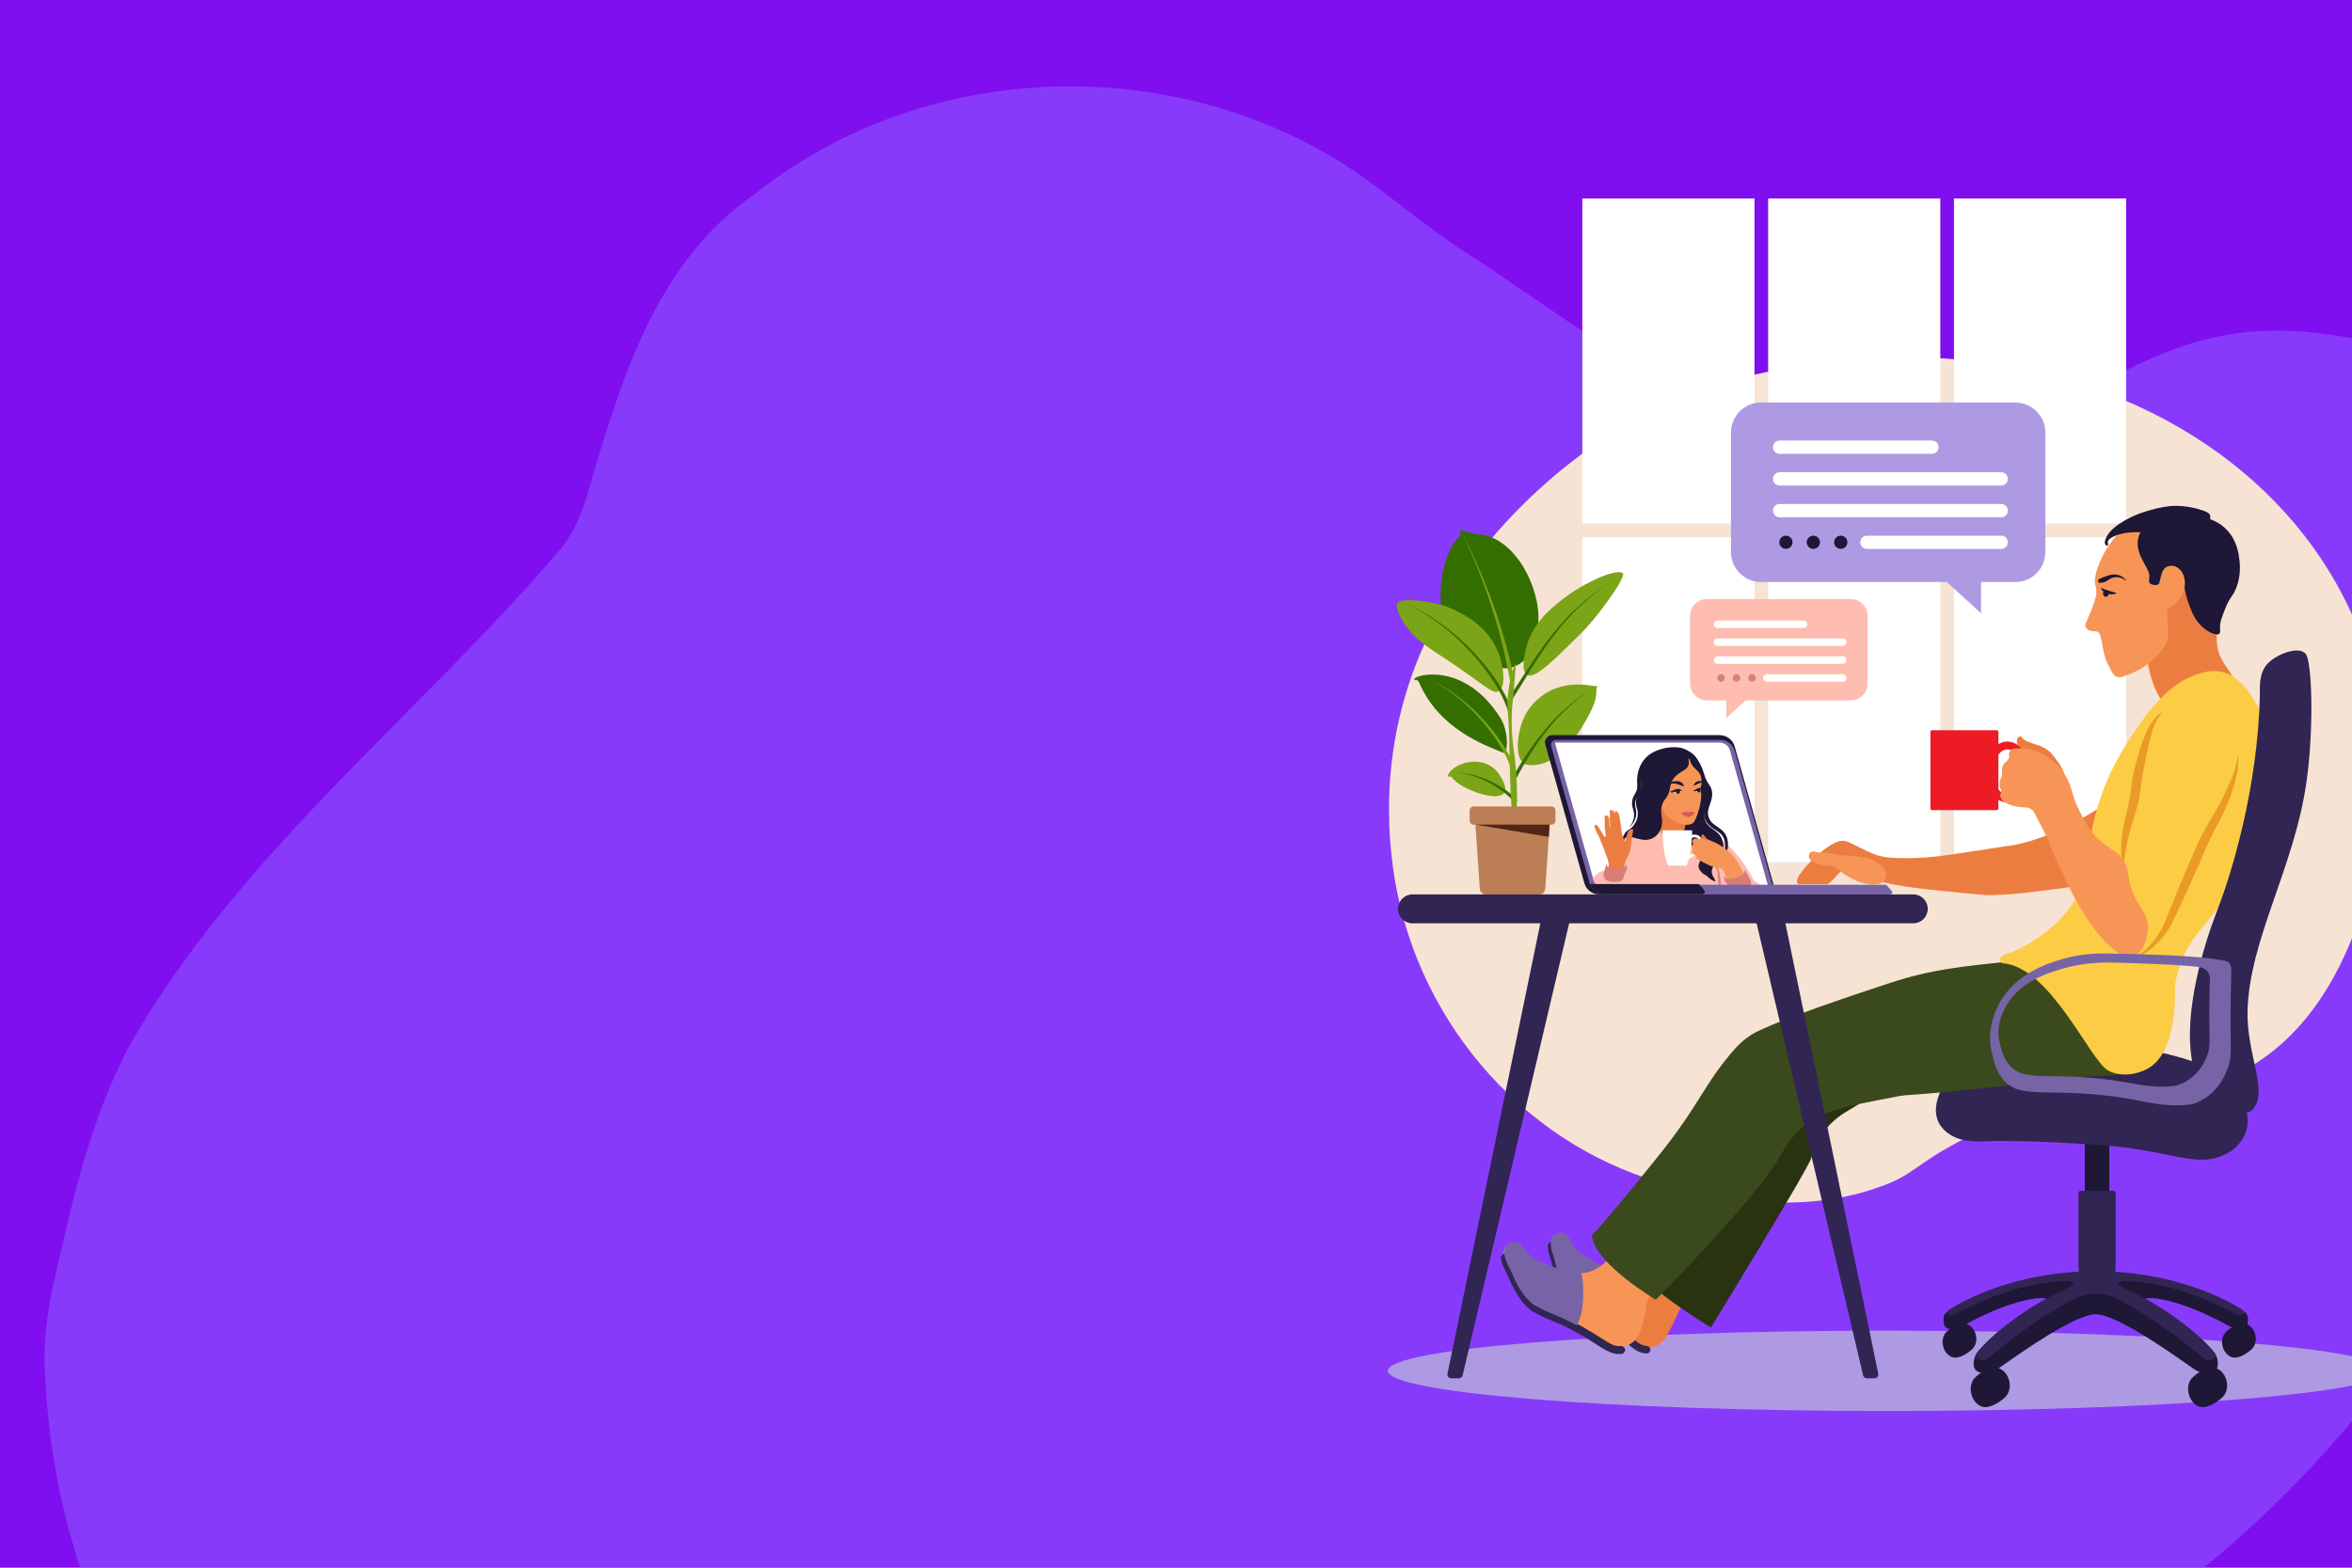 <svg xmlns="http://www.w3.org/2000/svg" xmlns:xlink="http://www.w3.org/1999/xlink" width="1920" zoomAndPan="magnify" viewBox="0 0 1440 960" height="1280" preserveAspectRatio="xMidYMid meet" version="1.0"><defs><filter x="0%" y="0%" width="100%" height="100%" id="654cfc2019"><feColorMatrix values="0 0 0 0 1 0 0 0 0 1 0 0 0 0 1 0 0 0 1 0" color-interpolation-filters="sRGB"/></filter><mask id="4272e372e2"><g filter="url(#654cfc2019)"><rect x="-144" width="1728" fill="#000000" y="-96" height="1152" fill-opacity="0.647"/></g></mask><clipPath id="29d1e1509c"><path d="M 27 52 L 1440 52 L 1440 960 L 27 960 Z M 27 52 " clip-rule="nonzero"/></clipPath><clipPath id="1f4aaa3084"><path d="M -99.555 148.352 L 1513.941 -120.547 L 1709.48 1052.77 L 95.984 1321.668 Z M -99.555 148.352 " clip-rule="nonzero"/></clipPath><clipPath id="812768d57c"><path d="M -99.555 148.352 L 1513.941 -120.547 L 1709.48 1052.77 L 95.984 1321.668 Z M -99.555 148.352 " clip-rule="nonzero"/></clipPath><clipPath id="d9267813d5"><rect x="0" width="1440" y="0" height="960"/></clipPath><clipPath id="c9bd1a07cf"><path d="M 849 814 L 1440 814 L 1440 864.051 L 849 864.051 Z M 849 814 " clip-rule="nonzero"/></clipPath><clipPath id="1bcf98a061"><path d="M 1196 121.551 L 1302 121.551 L 1302 321 L 1196 321 Z M 1196 121.551 " clip-rule="nonzero"/></clipPath><clipPath id="b2539c0850"><path d="M 1082 121.551 L 1188 121.551 L 1188 321 L 1082 321 Z M 1082 121.551 " clip-rule="nonzero"/></clipPath><clipPath id="8e02f9b40c"><path d="M 968 121.551 L 1075 121.551 L 1075 321 L 968 321 Z M 968 121.551 " clip-rule="nonzero"/></clipPath><clipPath id="81f693c8b6"><path d="M 987.441 506 L 1077.391 506 L 1077.391 543.539 L 987.441 543.539 Z M 987.441 506 " clip-rule="nonzero"/></clipPath><clipPath id="dbb6f32919"><path d="M 981.879 543.422 C 978.961 543.422 976.363 541.457 975.57 538.645 L 952.078 455.137 C 952.066 455.102 952.031 454.984 952.133 454.863 C 952.227 454.738 952.34 454.738 952.383 454.738 L 1052.848 454.738 C 1055.77 454.738 1058.359 456.703 1059.152 459.516 L 1082.652 543.016 C 1082.66 543.055 1082.691 543.172 1082.598 543.301 C 1082.504 543.422 1082.383 543.422 1082.348 543.422 Z M 981.879 543.422 " clip-rule="nonzero"/></clipPath><clipPath id="7b601adbd5"><path d="M 966 532.398 L 998.996 532.398 L 998.996 543.539 L 966 543.539 Z M 966 532.398 " clip-rule="nonzero"/></clipPath><clipPath id="13b9078df3"><path d="M 981.879 543.422 C 978.961 543.422 976.363 541.457 975.57 538.645 L 952.078 455.137 C 952.066 455.102 952.031 454.984 952.133 454.863 C 952.227 454.738 952.34 454.738 952.383 454.738 L 1052.848 454.738 C 1055.77 454.738 1058.359 456.703 1059.152 459.516 L 1082.652 543.016 C 1082.66 543.055 1082.691 543.172 1082.598 543.301 C 1082.504 543.422 1082.383 543.422 1082.348 543.422 Z M 981.879 543.422 " clip-rule="nonzero"/></clipPath><clipPath id="bef6c8eb85"><path d="M 984.141 541.062 L 1000.234 541.062 L 1000.234 543.539 L 984.141 543.539 Z M 984.141 541.062 " clip-rule="nonzero"/></clipPath><clipPath id="2bfb771a34"><path d="M 981.879 543.422 C 978.961 543.422 976.363 541.457 975.57 538.645 L 952.078 455.137 C 952.066 455.102 952.031 454.984 952.133 454.863 C 952.227 454.738 952.34 454.738 952.383 454.738 L 1052.848 454.738 C 1055.77 454.738 1058.359 456.703 1059.152 459.516 L 1082.652 543.016 C 1082.66 543.055 1082.691 543.172 1082.598 543.301 C 1082.504 543.422 1082.383 543.422 1082.348 543.422 Z M 981.879 543.422 " clip-rule="nonzero"/></clipPath><clipPath id="a4ba43c381"><path d="M 1044 526.211 L 1053.871 526.211 L 1053.871 543.539 L 1044 543.539 Z M 1044 526.211 " clip-rule="nonzero"/></clipPath><clipPath id="aa5f62238a"><path d="M 981.879 543.422 C 978.961 543.422 976.363 541.457 975.57 538.645 L 952.078 455.137 C 952.066 455.102 952.031 454.984 952.133 454.863 C 952.227 454.738 952.34 454.738 952.383 454.738 L 1052.848 454.738 C 1055.77 454.738 1058.359 456.703 1059.152 459.516 L 1082.652 543.016 C 1082.66 543.055 1082.691 543.172 1082.598 543.301 C 1082.504 543.422 1082.383 543.422 1082.348 543.422 Z M 981.879 543.422 " clip-rule="nonzero"/></clipPath><clipPath id="7a6c73b122"><path d="M 1030.352 469.289 L 1053 469.289 L 1053 536.938 L 1030.352 536.938 Z M 1030.352 469.289 " clip-rule="nonzero"/></clipPath><clipPath id="85dcd79cbf"><path d="M 981.879 543.422 C 978.961 543.422 976.363 541.457 975.57 538.645 L 952.078 455.137 C 952.066 455.102 952.031 454.984 952.133 454.863 C 952.227 454.738 952.34 454.738 952.383 454.738 L 1052.848 454.738 C 1055.77 454.738 1058.359 456.703 1059.152 459.516 L 1082.652 543.016 C 1082.66 543.055 1082.691 543.172 1082.598 543.301 C 1082.504 543.422 1082.383 543.422 1082.348 543.422 Z M 981.879 543.422 " clip-rule="nonzero"/></clipPath><clipPath id="3f5436dc91"><path d="M 1015.5 483 L 1032.418 483 L 1032.418 515.074 L 1015.5 515.074 Z M 1015.5 483 " clip-rule="nonzero"/></clipPath><clipPath id="6cb838855e"><path d="M 981.879 543.422 C 978.961 543.422 976.363 541.457 975.57 538.645 L 952.078 455.137 C 952.066 455.102 952.031 454.984 952.133 454.863 C 952.227 454.738 952.34 454.738 952.383 454.738 L 1052.848 454.738 C 1055.77 454.738 1058.359 456.703 1059.152 459.516 L 1082.652 543.016 C 1082.66 543.055 1082.691 543.172 1082.598 543.301 C 1082.504 543.422 1082.383 543.422 1082.348 543.422 Z M 981.879 543.422 " clip-rule="nonzero"/></clipPath><clipPath id="1595c476b0"><path d="M 1007.66 459.387 L 1042 459.387 L 1042 505.176 L 1007.66 505.176 Z M 1007.66 459.387 " clip-rule="nonzero"/></clipPath><clipPath id="2bd2fe9c59"><path d="M 981.879 543.422 C 978.961 543.422 976.363 541.457 975.57 538.645 L 952.078 455.137 C 952.066 455.102 952.031 454.984 952.133 454.863 C 952.227 454.738 952.34 454.738 952.383 454.738 L 1052.848 454.738 C 1055.77 454.738 1058.359 456.703 1059.152 459.516 L 1082.652 543.016 C 1082.66 543.055 1082.691 543.172 1082.598 543.301 C 1082.504 543.422 1082.383 543.422 1082.348 543.422 Z M 981.879 543.422 " clip-rule="nonzero"/></clipPath><clipPath id="0fd4015fc6"><path d="M 993.219 457.324 L 1055.523 457.324 L 1055.523 539.824 L 993.219 539.824 Z M 993.219 457.324 " clip-rule="nonzero"/></clipPath><clipPath id="535117ec16"><path d="M 981.879 543.422 C 978.961 543.422 976.363 541.457 975.57 538.645 L 952.078 455.137 C 952.066 455.102 952.031 454.984 952.133 454.863 C 952.227 454.738 952.34 454.738 952.383 454.738 L 1052.848 454.738 C 1055.77 454.738 1058.359 456.703 1059.152 459.516 L 1082.652 543.016 C 1082.66 543.055 1082.691 543.172 1082.598 543.301 C 1082.504 543.422 1082.383 543.422 1082.348 543.422 Z M 981.879 543.422 " clip-rule="nonzero"/></clipPath><clipPath id="56d46d826f"><path d="M 997.344 458.148 L 1025.402 458.148 L 1025.402 506.824 L 997.344 506.824 Z M 997.344 458.148 " clip-rule="nonzero"/></clipPath><clipPath id="0e7ad2524d"><path d="M 981.879 543.422 C 978.961 543.422 976.363 541.457 975.57 538.645 L 952.078 455.137 C 952.066 455.102 952.031 454.984 952.133 454.863 C 952.227 454.738 952.34 454.738 952.383 454.738 L 1052.848 454.738 C 1055.77 454.738 1058.359 456.703 1059.152 459.516 L 1082.652 543.016 C 1082.66 543.055 1082.691 543.172 1082.598 543.301 C 1082.504 543.422 1082.383 543.422 1082.348 543.422 Z M 981.879 543.422 " clip-rule="nonzero"/></clipPath><clipPath id="576882850c"><path d="M 1034.066 460.211 L 1057.996 460.211 L 1057.996 533.227 L 1034.066 533.227 Z M 1034.066 460.211 " clip-rule="nonzero"/></clipPath><clipPath id="b72f86e267"><path d="M 981.879 543.422 C 978.961 543.422 976.363 541.457 975.57 538.645 L 952.078 455.137 C 952.066 455.102 952.031 454.984 952.133 454.863 C 952.227 454.738 952.34 454.738 952.383 454.738 L 1052.848 454.738 C 1055.77 454.738 1058.359 456.703 1059.152 459.516 L 1082.652 543.016 C 1082.66 543.055 1082.691 543.172 1082.598 543.301 C 1082.504 543.422 1082.383 543.422 1082.348 543.422 Z M 981.879 543.422 " clip-rule="nonzero"/></clipPath><clipPath id="35b7468c12"><path d="M 1029.117 497 L 1037.781 497 L 1037.781 500.637 L 1029.117 500.637 Z M 1029.117 497 " clip-rule="nonzero"/></clipPath><clipPath id="46b19e6b94"><path d="M 981.879 543.422 C 978.961 543.422 976.363 541.457 975.57 538.645 L 952.078 455.137 C 952.066 455.102 952.031 454.984 952.133 454.863 C 952.227 454.738 952.34 454.738 952.383 454.738 L 1052.848 454.738 C 1055.77 454.738 1058.359 456.703 1059.152 459.516 L 1082.652 543.016 C 1082.66 543.055 1082.691 543.172 1082.598 543.301 C 1082.504 543.422 1082.383 543.422 1082.348 543.422 Z M 981.879 543.422 " clip-rule="nonzero"/></clipPath><clipPath id="9cc443f688"><path d="M 1036.543 478 L 1043.559 478 L 1043.559 481.25 L 1036.543 481.25 Z M 1036.543 478 " clip-rule="nonzero"/></clipPath><clipPath id="15385c09ac"><path d="M 981.879 543.422 C 978.961 543.422 976.363 541.457 975.57 538.645 L 952.078 455.137 C 952.066 455.102 952.031 454.984 952.133 454.863 C 952.227 454.738 952.34 454.738 952.383 454.738 L 1052.848 454.738 C 1055.77 454.738 1058.359 456.703 1059.152 459.516 L 1082.652 543.016 C 1082.66 543.055 1082.691 543.172 1082.598 543.301 C 1082.504 543.422 1082.383 543.422 1082.348 543.422 Z M 981.879 543.422 " clip-rule="nonzero"/></clipPath><clipPath id="df83d3c8be"><path d="M 1020.449 478 L 1031.18 478 L 1031.18 481.664 L 1020.449 481.664 Z M 1020.449 478 " clip-rule="nonzero"/></clipPath><clipPath id="1d5c3c2441"><path d="M 981.879 543.422 C 978.961 543.422 976.363 541.457 975.57 538.645 L 952.078 455.137 C 952.066 455.102 952.031 454.984 952.133 454.863 C 952.227 454.738 952.34 454.738 952.383 454.738 L 1052.848 454.738 C 1055.77 454.738 1058.359 456.703 1059.152 459.516 L 1082.652 543.016 C 1082.66 543.055 1082.691 543.172 1082.598 543.301 C 1082.504 543.422 1082.383 543.422 1082.348 543.422 Z M 981.879 543.422 " clip-rule="nonzero"/></clipPath><clipPath id="fea0f1cca7"><path d="M 1024.164 483 L 1029.527 483 L 1029.527 485.789 L 1024.164 485.789 Z M 1024.164 483 " clip-rule="nonzero"/></clipPath><clipPath id="c996ea472f"><path d="M 981.879 543.422 C 978.961 543.422 976.363 541.457 975.57 538.645 L 952.078 455.137 C 952.066 455.102 952.031 454.984 952.133 454.863 C 952.227 454.738 952.34 454.738 952.383 454.738 L 1052.848 454.738 C 1055.77 454.738 1058.359 456.703 1059.152 459.516 L 1082.652 543.016 C 1082.66 543.055 1082.691 543.172 1082.598 543.301 C 1082.504 543.422 1082.383 543.422 1082.348 543.422 Z M 981.879 543.422 " clip-rule="nonzero"/></clipPath><clipPath id="1b3149d16d"><path d="M 1026 483 L 1028.703 483 L 1028.703 486.199 L 1026 486.199 Z M 1026 483 " clip-rule="nonzero"/></clipPath><clipPath id="f5cf668c95"><path d="M 981.879 543.422 C 978.961 543.422 976.363 541.457 975.57 538.645 L 952.078 455.137 C 952.066 455.102 952.031 454.984 952.133 454.863 C 952.227 454.738 952.34 454.738 952.383 454.738 L 1052.848 454.738 C 1055.77 454.738 1058.359 456.703 1059.152 459.516 L 1082.652 543.016 C 1082.66 543.055 1082.691 543.172 1082.598 543.301 C 1082.504 543.422 1082.383 543.422 1082.348 543.422 Z M 981.879 543.422 " clip-rule="nonzero"/></clipPath><clipPath id="c2efaf0aaa"><path d="M 1022.102 483 L 1029.941 483 L 1029.941 485.375 L 1022.102 485.375 Z M 1022.102 483 " clip-rule="nonzero"/></clipPath><clipPath id="d83c6097bb"><path d="M 981.879 543.422 C 978.961 543.422 976.363 541.457 975.57 538.645 L 952.078 455.137 C 952.066 455.102 952.031 454.984 952.133 454.863 C 952.227 454.738 952.34 454.738 952.383 454.738 L 1052.848 454.738 C 1055.77 454.738 1058.359 456.703 1059.152 459.516 L 1082.652 543.016 C 1082.66 543.055 1082.691 543.172 1082.598 543.301 C 1082.504 543.422 1082.383 543.422 1082.348 543.422 Z M 981.879 543.422 " clip-rule="nonzero"/></clipPath><clipPath id="5bb28f8fd9"><path d="M 1037.367 482.488 L 1041.492 482.488 L 1041.492 485 L 1037.367 485 Z M 1037.367 482.488 " clip-rule="nonzero"/></clipPath><clipPath id="8772e4ea33"><path d="M 981.879 543.422 C 978.961 543.422 976.363 541.457 975.57 538.645 L 952.078 455.137 C 952.066 455.102 952.031 454.984 952.133 454.863 C 952.227 454.738 952.34 454.738 952.383 454.738 L 1052.848 454.738 C 1055.77 454.738 1058.359 456.703 1059.152 459.516 L 1082.652 543.016 C 1082.66 543.055 1082.691 543.172 1082.598 543.301 C 1082.504 543.422 1082.383 543.422 1082.348 543.422 Z M 981.879 543.422 " clip-rule="nonzero"/></clipPath><clipPath id="930360e327"><path d="M 1039.02 482.898 L 1041.492 482.898 L 1041.492 485.375 L 1039.02 485.375 Z M 1039.02 482.898 " clip-rule="nonzero"/></clipPath><clipPath id="e400fe0d96"><path d="M 981.879 543.422 C 978.961 543.422 976.363 541.457 975.57 538.645 L 952.078 455.137 C 952.066 455.102 952.031 454.984 952.133 454.863 C 952.227 454.738 952.34 454.738 952.383 454.738 L 1052.848 454.738 C 1055.77 454.738 1058.359 456.703 1059.152 459.516 L 1082.652 543.016 C 1082.66 543.055 1082.691 543.172 1082.598 543.301 C 1082.504 543.422 1082.383 543.422 1082.348 543.422 Z M 981.879 543.422 " clip-rule="nonzero"/></clipPath><clipPath id="53602110dc"><path d="M 1036.543 482.488 L 1042.73 482.488 L 1042.73 484.961 L 1036.543 484.961 Z M 1036.543 482.488 " clip-rule="nonzero"/></clipPath><clipPath id="3b1a90a008"><path d="M 981.879 543.422 C 978.961 543.422 976.363 541.457 975.57 538.645 L 952.078 455.137 C 952.066 455.102 952.031 454.984 952.133 454.863 C 952.227 454.738 952.34 454.738 952.383 454.738 L 1052.848 454.738 C 1055.77 454.738 1058.359 456.703 1059.152 459.516 L 1082.652 543.016 C 1082.66 543.055 1082.691 543.172 1082.598 543.301 C 1082.504 543.422 1082.383 543.422 1082.348 543.422 Z M 981.879 543.422 " clip-rule="nonzero"/></clipPath><clipPath id="4d62bcd0ba"><path d="M 976 496 L 1000 496 L 1000 536 L 976 536 Z M 976 496 " clip-rule="nonzero"/></clipPath><clipPath id="8300982f10"><path d="M 981.879 543.422 C 978.961 543.422 976.363 541.457 975.57 538.645 L 952.078 455.137 C 952.066 455.102 952.031 454.984 952.133 454.863 C 952.227 454.738 952.34 454.738 952.383 454.738 L 1052.848 454.738 C 1055.77 454.738 1058.359 456.703 1059.152 459.516 L 1082.652 543.016 C 1082.66 543.055 1082.691 543.172 1082.598 543.301 C 1082.504 543.422 1082.383 543.422 1082.348 543.422 Z M 981.879 543.422 " clip-rule="nonzero"/></clipPath><clipPath id="d82ea9f346"><path d="M 981.664 528.688 L 996.52 528.688 L 996.52 540.238 L 981.664 540.238 Z M 981.664 528.688 " clip-rule="nonzero"/></clipPath><clipPath id="68871cf2e6"><path d="M 981.879 543.422 C 978.961 543.422 976.363 541.457 975.57 538.645 L 952.078 455.137 C 952.066 455.102 952.031 454.984 952.133 454.863 C 952.227 454.738 952.34 454.738 952.383 454.738 L 1052.848 454.738 C 1055.77 454.738 1058.359 456.703 1059.152 459.516 L 1082.652 543.016 C 1082.66 543.055 1082.691 543.172 1082.598 543.301 C 1082.504 543.422 1082.383 543.422 1082.348 543.422 Z M 981.879 543.422 " clip-rule="nonzero"/></clipPath><clipPath id="545c709fe8"><path d="M 1017.562 508.062 L 1042.32 508.062 L 1042.32 530.336 L 1017.562 530.336 Z M 1017.562 508.062 " clip-rule="nonzero"/></clipPath><clipPath id="b3eba5fb19"><path d="M 981.879 543.422 C 978.961 543.422 976.363 541.457 975.57 538.645 L 952.078 455.137 C 952.066 455.102 952.031 454.984 952.133 454.863 C 952.227 454.738 952.34 454.738 952.383 454.738 L 1052.848 454.738 C 1055.77 454.738 1058.359 456.703 1059.152 459.516 L 1082.652 543.016 C 1082.66 543.055 1082.691 543.172 1082.598 543.301 C 1082.504 543.422 1082.383 543.422 1082.348 543.422 Z M 981.879 543.422 " clip-rule="nonzero"/></clipPath><clipPath id="668ff1f8be"><path d="M 1041.492 510.539 L 1055.934 510.539 L 1055.934 522.914 L 1041.492 522.914 Z M 1041.492 510.539 " clip-rule="nonzero"/></clipPath><clipPath id="88ca0ef691"><path d="M 981.879 543.422 C 978.961 543.422 976.363 541.457 975.57 538.645 L 952.078 455.137 C 952.066 455.102 952.031 454.984 952.133 454.863 C 952.227 454.738 952.34 454.738 952.383 454.738 L 1052.848 454.738 C 1055.77 454.738 1058.359 456.703 1059.152 459.516 L 1082.652 543.016 C 1082.66 543.055 1082.691 543.172 1082.598 543.301 C 1082.504 543.422 1082.383 543.422 1082.348 543.422 Z M 981.879 543.422 " clip-rule="nonzero"/></clipPath><clipPath id="b00946072f"><path d="M 1035.719 513.426 L 1082.754 513.426 L 1082.754 543.539 L 1035.719 543.539 Z M 1035.719 513.426 " clip-rule="nonzero"/></clipPath><clipPath id="cd7c6c515f"><path d="M 981.879 543.422 C 978.961 543.422 976.363 541.457 975.57 538.645 L 952.078 455.137 C 952.066 455.102 952.031 454.984 952.133 454.863 C 952.227 454.738 952.34 454.738 952.383 454.738 L 1052.848 454.738 C 1055.77 454.738 1058.359 456.703 1059.152 459.516 L 1082.652 543.016 C 1082.66 543.055 1082.691 543.172 1082.598 543.301 C 1082.504 543.422 1082.383 543.422 1082.348 543.422 Z M 981.879 543.422 " clip-rule="nonzero"/></clipPath><clipPath id="692f449ee6"><path d="M 1058 537.762 L 1082.754 537.762 L 1082.754 543.539 L 1058 543.539 Z M 1058 537.762 " clip-rule="nonzero"/></clipPath><clipPath id="a02c260626"><path d="M 981.879 543.422 C 978.961 543.422 976.363 541.457 975.57 538.645 L 952.078 455.137 C 952.066 455.102 952.031 454.984 952.133 454.863 C 952.227 454.738 952.34 454.738 952.383 454.738 L 1052.848 454.738 C 1055.77 454.738 1058.359 456.703 1059.152 459.516 L 1082.652 543.016 C 1082.66 543.055 1082.691 543.172 1082.598 543.301 C 1082.504 543.422 1082.383 543.422 1082.348 543.422 Z M 981.879 543.422 " clip-rule="nonzero"/></clipPath><clipPath id="d76cdf79cd"><path d="M 1057.172 541.477 L 1060.887 541.477 L 1060.887 543.539 L 1057.172 543.539 Z M 1057.172 541.477 " clip-rule="nonzero"/></clipPath><clipPath id="0e6b7b46dc"><path d="M 981.879 543.422 C 978.961 543.422 976.363 541.457 975.57 538.645 L 952.078 455.137 C 952.066 455.102 952.031 454.984 952.133 454.863 C 952.227 454.738 952.34 454.738 952.383 454.738 L 1052.848 454.738 C 1055.77 454.738 1058.359 456.703 1059.152 459.516 L 1082.652 543.016 C 1082.66 543.055 1082.691 543.172 1082.598 543.301 C 1082.504 543.422 1082.383 543.422 1082.348 543.422 Z M 981.879 543.422 " clip-rule="nonzero"/></clipPath><clipPath id="d34235e3cf"><path d="M 1055.523 532.812 L 1072.438 532.812 L 1072.438 543.539 L 1055.523 543.539 Z M 1055.523 532.812 " clip-rule="nonzero"/></clipPath><clipPath id="1f96c26dfc"><path d="M 981.879 543.422 C 978.961 543.422 976.363 541.457 975.57 538.645 L 952.078 455.137 C 952.066 455.102 952.031 454.984 952.133 454.863 C 952.227 454.738 952.34 454.738 952.383 454.738 L 1052.848 454.738 C 1055.77 454.738 1058.359 456.703 1059.152 459.516 L 1082.652 543.016 C 1082.66 543.055 1082.691 543.172 1082.598 543.301 C 1082.504 543.422 1082.383 543.422 1082.348 543.422 Z M 981.879 543.422 " clip-rule="nonzero"/></clipPath></defs><rect x="-144" width="1728" fill="#ffffff" y="-96" height="1152" fill-opacity="1"/><rect x="-144" width="1728" fill="#ffffff" y="-96" height="1152" fill-opacity="1"/><rect x="-144" width="1728" fill="#800ff0" y="-96" height="1152" fill-opacity="1"/><g mask="url(#4272e372e2)"><g transform="matrix(1, 0, 0, 1, 0, -0)"><g clip-path="url(#d9267813d5)"><g clip-path="url(#29d1e1509c)"><g clip-path="url(#1f4aaa3084)"><g clip-path="url(#812768d57c)"><path fill="#8c52ff" d="M 968.98 1118.273 C 894.953 1129.98 812.367 1135.992 737.176 1151.391 C 657.348 1167.898 584.984 1207.496 508.156 1233.227 C 372.293 1275.699 229.707 1204.074 137.086 1106.098 C 69.418 1037.016 32.855 942.742 27.949 846.414 C 24.684 814.477 33.055 784.535 40.09 754.422 C 49.484 714.129 60.762 674.215 80.809 637.602 C 147.59 522.172 255.262 438.734 341.184 338.539 C 349.664 329.18 354.754 317.973 358.652 306.012 C 379.113 236.656 399.75 161.355 462.902 118.312 C 564.012 37.844 713.086 31.344 822.441 100.34 C 849.777 118.023 873.828 140.051 901.414 157.203 C 981.539 209.973 1063.156 276.891 1163.09 281.27 C 1266.711 273.055 1307.176 188.285 1422.43 204.543 C 1533.043 214.773 1589.449 332.051 1601.172 431.098 C 1608.137 521.387 1586.52 612.031 1551.195 694.684 C 1433.16 942.922 1239.473 1078.215 968.98 1118.273 Z M 968.98 1118.273 " fill-opacity="1" fill-rule="nonzero"/></g></g></g></g></g></g><g clip-path="url(#c9bd1a07cf)"><path fill="#ae9ae3" d="M 849.684 839.449 C 849.684 853.035 986.547 864.051 1155.371 864.051 C 1324.199 864.051 1461.062 853.035 1461.062 839.449 C 1461.062 825.859 1324.199 814.848 1155.371 814.848 C 986.547 814.848 849.684 825.859 849.684 839.449 " fill-opacity="1" fill-rule="nonzero"/></g><path fill="#ec7d40" d="M 1041.621 784.75 C 1040.973 790.398 1035.137 789.617 1029.309 800.203 C 1027.066 804.289 1026.141 807.664 1021.297 816.516 C 1019.941 818.988 1018.328 821.82 1014.996 823.676 C 1014.496 823.949 1011.449 825.605 1007.551 825.391 C 1002.527 825.113 999.695 821.922 993.523 816.516 C 989.645 813.117 983.672 807.887 976.348 803.066 C 971.445 799.84 968.168 798.266 962.324 793.625 C 957.957 790.16 954.117 781.559 952.59 775.02 C 950.809 767.391 949.438 766.184 949.438 761.566 C 949.438 754.41 956.754 754.883 957.738 755.559 C 960.934 757.742 961.227 760.418 963.465 763.57 C 965.277 766.121 967.25 767.367 971.195 769.867 C 978.316 774.371 988.691 780.938 998.391 778.742 C 1008.938 776.348 1008.449 765.922 1017.574 764.43 C 1028.57 762.633 1042.672 775.594 1041.621 784.75 " fill-opacity="1" fill-rule="nonzero"/><path fill="#312553" d="M 1008.125 828.828 C 1009.336 828.828 1010.348 827.883 1010.414 826.66 C 1010.48 825.398 1009.516 824.316 1008.254 824.25 C 1004.711 824.055 1002.457 822.039 997.969 818.035 C 997.234 817.379 996.449 816.684 995.605 815.941 C 991.641 812.465 985.637 807.207 978.18 802.301 C 976.66 801.297 975.293 800.453 973.98 799.637 C 971.047 797.828 968.277 796.113 964.32 792.973 C 960.43 789.887 956.812 781.738 955.391 775.645 C 954.656 772.504 953.996 770.434 953.465 768.766 C 952.711 766.418 952.301 765.129 952.301 762.711 C 952.301 761.449 951.277 760.422 950.012 760.422 C 948.746 760.422 947.719 761.449 947.719 762.711 C 947.719 765.844 948.297 767.652 949.098 770.16 C 949.605 771.746 950.234 773.719 950.93 776.684 C 952.52 783.488 956.496 792.613 961.469 796.562 C 965.641 799.867 968.52 801.652 971.57 803.535 C 972.859 804.332 974.191 805.156 975.66 806.121 C 982.852 810.859 988.711 815.988 992.586 819.383 C 993.418 820.113 994.191 820.805 994.918 821.453 C 999.695 825.715 1002.855 828.539 1008 828.824 C 1008.043 828.824 1008.086 828.828 1008.125 828.828 " fill-opacity="1" fill-rule="nonzero"/><path fill="#7764a6" d="M 957.738 755.27 C 960.934 757.457 961.227 760.133 963.465 763.285 C 965.277 765.832 967.25 767.082 971.195 769.578 C 976.195 772.742 982.797 776.918 989.645 778.367 C 987.848 782.508 985.406 786.832 982.793 791.473 C 980.461 795.605 978.305 799.418 976.023 802.566 C 971.301 799.48 968.043 797.871 962.324 793.336 C 957.957 789.875 954.117 781.273 952.59 774.73 C 950.809 767.098 949.438 765.898 949.438 761.281 C 949.438 754.125 956.754 754.598 957.738 755.27 " fill-opacity="1" fill-rule="nonzero"/><path fill="#f79556" d="M 1020.023 774.48 C 1020.32 780.453 1012.727 785.145 1008.48 797.121 C 1006.844 801.742 1008.293 803.578 1004.777 813.594 C 1003.793 816.387 1002.594 819.598 999.457 822.09 C 998.98 822.465 996.098 824.703 992.023 825.145 C 986.758 825.707 983.273 822.879 975.949 818.32 C 971.344 815.449 964.25 811.035 955.828 807.277 C 950.188 804.762 946.52 803.684 939.66 799.859 C 934.539 797.012 929.086 788.738 926.383 782.207 C 923.234 774.586 921.609 773.57 920.828 768.777 C 919.609 761.352 927.285 760.594 928.422 761.125 C 932.105 762.852 932.871 765.578 935.73 768.469 C 938.047 770.809 940.301 771.77 944.824 773.691 C 952.98 777.156 964.871 782.207 974.57 778.273 C 985.105 773.996 989.73 763.734 992.043 760.152 C 998.398 750.309 1019.555 764.797 1020.023 774.48 " fill-opacity="1" fill-rule="nonzero"/><path fill="#312553" d="M 992.957 829.055 C 994.207 828.848 995.098 827.695 994.961 826.418 C 994.816 825.094 993.633 824.141 992.305 824.281 C 988.598 824.68 985.914 822.977 980.574 819.578 C 979.699 819.027 978.77 818.43 977.766 817.809 C 973.051 814.875 965.926 810.438 957.355 806.613 C 955.602 805.836 954.043 805.191 952.535 804.566 C 949.184 803.184 946.02 801.883 941.375 799.293 C 936.809 796.75 931.668 788.91 929.156 782.82 C 927.855 779.688 926.816 777.648 925.984 776.012 C 924.809 773.699 924.156 772.43 923.746 769.922 C 923.531 768.609 922.293 767.719 920.98 767.938 C 919.668 768.152 918.773 769.391 918.992 770.699 C 919.523 773.949 920.434 775.734 921.691 778.199 C 922.488 779.758 923.48 781.703 924.703 784.66 C 927.512 791.453 933.191 800.246 939.027 803.5 C 943.918 806.227 947.211 807.582 950.699 809.023 C 952.176 809.629 953.703 810.262 955.387 811.012 C 963.66 814.703 970.617 819.035 975.215 821.895 C 976.207 822.512 977.125 823.098 977.984 823.645 C 983.676 827.258 987.434 829.652 992.82 829.07 C 992.867 829.066 992.914 829.059 992.957 829.055 " fill-opacity="1" fill-rule="nonzero"/><path fill="#f6e3d3" d="M 1154.074 725.613 C 1176.793 716.91 1173.312 709.137 1229.879 684.516 C 1280.117 662.648 1399.289 708.246 1447.562 553.301 C 1516.543 331.898 1295.516 157.914 1038.965 239.02 C 986.598 255.574 829.684 353.984 852.699 530.137 C 864.586 621.113 929.648 699.172 1017.305 724.379 C 1057.141 735.84 1106.441 743.863 1154.074 725.613 " fill-opacity="1" fill-rule="nonzero"/><path fill="#ffffff" d="M 1196.301 528.051 L 1301.699 528.051 L 1301.699 328.984 L 1196.301 328.984 L 1196.301 528.051 " fill-opacity="1" fill-rule="nonzero"/><g clip-path="url(#1bcf98a061)"><path fill="#ffffff" d="M 1196.301 320.621 L 1301.699 320.621 L 1301.699 121.555 L 1196.301 121.555 L 1196.301 320.621 " fill-opacity="1" fill-rule="nonzero"/></g><path fill="#ffffff" d="M 1082.539 528.051 L 1187.938 528.051 L 1187.938 328.984 L 1082.539 328.984 L 1082.539 528.051 " fill-opacity="1" fill-rule="nonzero"/><g clip-path="url(#b2539c0850)"><path fill="#ffffff" d="M 1082.543 320.621 L 1187.938 320.621 L 1187.938 121.555 L 1082.543 121.555 L 1082.543 320.621 " fill-opacity="1" fill-rule="nonzero"/></g><path fill="#ffffff" d="M 968.777 528.051 L 1074.176 528.051 L 1074.176 328.984 L 968.777 328.984 L 968.777 528.051 " fill-opacity="1" fill-rule="nonzero"/><g clip-path="url(#8e02f9b40c)"><path fill="#ffffff" d="M 968.773 320.621 L 1074.18 320.621 L 1074.18 121.555 L 968.773 121.555 L 968.773 320.621 " fill-opacity="1" fill-rule="nonzero"/></g><path fill="#7ca417" d="M 920.359 486.176 C 922.035 484.441 922.711 481.922 918.285 474.844 C 909.387 460.605 889.258 467.109 886.484 474.805 C 885.895 476.438 887.824 474.676 888.906 476.102 C 894.648 483.68 916.031 490.66 920.359 486.176 " fill-opacity="1" fill-rule="nonzero"/><path fill="#346e00" d="M 894.27 324.871 C 895.988 323.918 894.336 325.824 906.836 327.387 C 927.379 329.949 943.117 359.188 941.824 381.004 C 941.551 385.641 940.711 399.844 930.926 406.145 C 929.711 406.926 925.145 410.133 919.824 409.074 C 865.926 398.309 882.133 338.02 893.008 329.184 C 895.93 326.812 892.621 325.789 894.27 324.871 " fill-opacity="1" fill-rule="nonzero"/><path fill="#7ca417" d="M 934.801 468.277 C 927.355 467.062 927.836 449.773 933.785 437.926 C 933.785 437.926 944.508 414.512 975.199 420 C 977.199 420.355 978.141 419.781 977.895 420.281 C 976.625 422.855 978.535 425.461 974.949 433.418 C 972.422 439.02 956.559 471.824 934.801 468.277 " fill-opacity="1" fill-rule="nonzero"/><path fill="#7ca417" d="M 934.914 413.266 C 939.637 416.098 950.836 404.898 969.691 386.035 C 969.691 386.035 978.379 377.344 989.387 360.691 C 993.98 353.738 993.789 351.266 993.789 351.266 C 991.215 347.609 971.102 355.566 955.863 367.602 C 948.941 373.078 937.891 382.055 934.285 397.137 C 933.574 400.121 930.988 410.914 934.914 413.266 " fill-opacity="1" fill-rule="nonzero"/><path fill="#7ca417" d="M 917.605 423.207 C 913.816 425.512 909.383 419.652 886.297 404.352 C 873.688 395.988 863.887 390.367 857.574 378.031 C 854.52 372.062 855 369.984 855.684 369.102 C 857.938 366.18 878.301 367.203 891.785 374.105 C 897.609 377.086 911.402 384.145 917.32 399.523 C 920.281 407.211 922.516 420.219 917.605 423.207 " fill-opacity="1" fill-rule="nonzero"/><path fill="#7ca417" d="M 924.562 416.988 C 923.09 409.023 921.395 401.109 919.426 393.254 C 917.461 385.398 915.191 377.617 912.668 369.918 C 910.141 362.215 907.336 354.602 904.281 347.082 C 901.223 339.566 897.934 332.145 894.383 324.84 C 898.133 332.043 901.633 339.379 904.914 346.812 C 908.191 354.254 911.219 361.812 913.977 369.469 C 916.734 377.121 919.238 384.879 921.438 392.719 C 923.641 400.559 925.574 408.477 927.289 416.445 L 924.562 416.988 " fill-opacity="1" fill-rule="nonzero"/><path fill="#346e00" d="M 926.285 475.578 C 929.285 470.344 932.445 465.203 935.836 460.219 L 938.422 456.508 L 941.117 452.875 C 941.336 452.566 941.57 452.277 941.809 451.98 L 942.508 451.094 L 943.91 449.316 C 944.371 448.719 944.863 448.152 945.348 447.574 L 946.805 445.848 C 950.734 441.281 954.953 436.953 959.504 433.012 C 964.062 429.082 968.949 425.543 974.102 422.461 C 969.051 425.707 964.297 429.391 959.891 433.445 C 955.488 437.508 951.445 441.934 947.695 446.586 L 946.305 448.344 C 945.844 448.934 945.371 449.512 944.934 450.117 L 943.602 451.922 L 942.938 452.824 C 942.715 453.121 942.492 453.422 942.281 453.73 L 939.727 457.414 L 937.285 461.172 C 934.082 466.219 931.121 471.41 928.316 476.688 L 926.285 475.578 " fill-opacity="1" fill-rule="nonzero"/><path fill="#346e00" d="M 923.754 427.324 C 928.145 420.852 932.312 414.188 936.668 407.633 C 941.008 401.07 945.523 394.609 950.438 388.449 C 951.664 386.906 952.918 385.391 954.199 383.891 C 955.473 382.391 956.785 380.918 958.117 379.465 L 959.121 378.383 L 960.145 377.316 C 960.816 376.598 961.531 375.914 962.223 375.215 C 963.637 373.848 965.07 372.496 966.547 371.195 C 969.488 368.578 972.543 366.09 975.68 363.719 C 978.812 361.352 982.035 359.102 985.367 357.012 C 982.09 359.18 978.93 361.508 975.855 363.945 C 972.785 366.395 969.797 368.941 966.938 371.621 C 961.172 376.934 956.098 382.926 951.355 389.16 C 946.617 395.398 942.289 401.93 938.121 408.57 C 933.949 415.207 929.949 421.965 925.684 428.602 L 923.754 427.324 " fill-opacity="1" fill-rule="nonzero"/><path fill="#346e00" d="M 923.133 435.238 C 922.035 431.613 920.504 428.074 918.699 424.672 C 916.91 421.262 914.883 417.961 912.703 414.762 C 908.34 408.367 903.375 402.363 897.992 396.77 C 892.602 391.18 886.773 385.988 880.496 381.387 C 874.223 376.789 867.52 372.738 860.355 369.641 C 867.594 372.562 874.422 376.453 880.836 380.914 C 887.25 385.387 893.242 390.461 898.812 395.957 C 904.379 401.461 909.539 407.391 914.125 413.77 C 916.414 416.961 918.559 420.262 920.484 423.711 C 922.41 427.152 924.09 430.754 925.34 434.566 L 923.133 435.238 " fill-opacity="1" fill-rule="nonzero"/><path fill="#346e00" d="M 927.211 491.535 C 926.262 490.242 925.125 489.02 923.902 487.879 C 922.684 486.738 921.391 485.66 920.043 484.641 C 917.352 482.605 914.469 480.789 911.469 479.195 C 908.465 477.602 905.336 476.234 902.098 475.176 C 898.855 474.121 895.5 473.367 892.074 473.141 C 895.508 473.176 898.93 473.742 902.258 474.625 C 905.594 475.504 908.844 476.715 911.984 478.16 C 915.121 479.609 918.16 481.293 921.051 483.23 C 922.496 484.203 923.898 485.238 925.246 486.367 C 926.594 487.496 927.883 488.719 929.047 490.129 L 927.211 491.535 " fill-opacity="1" fill-rule="nonzero"/><path fill="#346e00" d="M 865.848 415.906 C 865.898 413.336 896.418 404.613 918.613 439.621 C 923.898 447.953 923.305 462.117 920.383 460.934 C 908.801 456.254 881.266 446.445 868.988 418.246 C 867.559 414.973 865.816 417.266 865.848 415.906 " fill-opacity="1" fill-rule="nonzero"/><path fill="#7ca417" d="M 928.012 406.699 C 927.914 408.922 927.742 411.117 927.562 413.297 L 927.023 419.828 C 926.84 422 926.656 424.164 926.492 426.328 C 926.309 428.496 926.094 430.656 925.816 432.824 C 924.867 444.168 926.336 456.777 926.699 458.953 C 926.887 460.043 927.043 461.133 927.207 462.23 C 927.348 463.328 927.473 464.426 927.578 465.523 C 927.797 467.727 927.98 469.922 928.152 472.121 C 928.504 476.52 928.734 480.918 928.773 485.324 C 928.809 489.73 928.719 494.141 928.5 498.543 C 928.438 499.645 928.387 500.746 928.309 501.848 C 928.234 502.949 928.133 504.047 928.047 505.152 C 927.957 506.25 927.832 507.348 927.723 508.445 C 927.59 509.543 927.461 510.645 927.297 511.742 L 926.926 511.738 C 926.648 509.535 926.449 507.34 926.25 505.152 C 926.055 502.957 925.875 500.766 925.711 498.574 C 925.395 494.195 925.117 489.816 924.895 485.441 C 924.664 481.066 924.555 476.688 924.465 472.309 C 924.414 470.121 924.359 467.93 924.277 465.75 L 924.168 462.477 C 924.152 461.379 924.121 460.285 924.113 459.188 C 924.09 456.988 924.086 454.777 924.047 452.574 C 924.004 450.367 923.922 448.16 923.824 445.957 C 923.73 443.754 923.582 441.551 923.418 439.344 C 923.234 437.137 923.051 434.918 922.973 432.695 C 922.797 428.242 923.32 423.812 924.078 419.441 C 924.875 415.074 925.969 410.754 927.645 406.617 L 928.012 406.699 " fill-opacity="1" fill-rule="nonzero"/><path fill="#7ca417" d="M 925.195 471 C 924.32 468.051 923.078 465.156 921.641 462.359 C 920.211 459.562 918.605 456.84 916.875 454.191 C 913.418 448.895 909.5 443.887 905.23 439.191 C 903.098 436.848 900.875 434.578 898.551 432.402 C 896.23 430.242 893.816 428.172 891.309 426.223 C 886.285 422.332 880.875 418.891 875.027 416.34 C 880.953 418.711 886.488 422 891.652 425.758 C 894.234 427.645 896.734 429.656 899.141 431.762 C 901.535 433.879 903.848 436.098 906.074 438.402 C 910.523 443.008 914.641 447.953 918.316 453.223 C 920.152 455.863 921.875 458.586 923.43 461.418 C 924.988 464.242 926.371 467.191 927.402 470.324 L 925.195 471 " fill-opacity="1" fill-rule="nonzero"/><path fill="#bc7e55" d="M 949.809 493.852 L 902.273 493.852 C 900.891 493.852 899.777 494.969 899.777 496.352 L 899.777 502.5 C 899.777 503.879 900.891 505 902.273 505 L 903.32 505 L 905.984 543.98 C 905.984 546.055 907.664 547.738 909.734 547.738 L 942.344 547.738 C 944.414 547.738 946.094 546.055 946.094 543.98 L 948.766 505 L 949.809 505 C 951.188 505 952.309 503.879 952.309 502.5 L 952.309 496.352 C 952.309 494.969 951.188 493.852 949.809 493.852 " fill-opacity="1" fill-rule="nonzero"/><path fill="#512618" d="M 948.238 512.492 L 948.754 504.957 L 903.457 504.957 Z M 948.238 512.492 " fill-opacity="1" fill-rule="nonzero"/><path fill="#ffbcb0" d="M 1045.105 366.828 L 1133.035 366.828 C 1138.77 366.828 1143.422 371.477 1143.422 377.211 L 1143.422 418.52 C 1143.422 424.254 1138.77 428.906 1133.035 428.906 L 1068.801 428.906 L 1056.957 439.719 L 1056.957 428.906 L 1045.105 428.906 C 1039.363 428.906 1034.719 424.254 1034.719 418.52 L 1034.719 377.211 C 1034.719 371.477 1039.363 366.828 1045.105 366.828 " fill-opacity="1" fill-rule="nonzero"/><path fill="#d87e77" d="M 1070.391 415.16 C 1070.391 416.422 1071.414 417.445 1072.68 417.445 C 1073.941 417.445 1074.965 416.422 1074.965 415.16 C 1074.965 413.895 1073.941 412.875 1072.68 412.875 C 1071.414 412.875 1070.391 413.895 1070.391 415.16 " fill-opacity="1" fill-rule="nonzero"/><path fill="#d87e77" d="M 1060.91 415.16 C 1060.91 416.422 1061.934 417.445 1063.199 417.445 C 1064.461 417.445 1065.484 416.422 1065.484 415.16 C 1065.484 413.895 1064.461 412.875 1063.199 412.875 C 1061.934 412.875 1060.91 413.895 1060.91 415.16 " fill-opacity="1" fill-rule="nonzero"/><path fill="#d87e77" d="M 1051.43 415.16 C 1051.43 416.422 1052.453 417.445 1053.715 417.445 C 1054.977 417.445 1056 416.422 1056 415.16 C 1056 413.895 1054.977 412.875 1053.715 412.875 C 1052.453 412.875 1051.43 413.895 1051.43 415.16 " fill-opacity="1" fill-rule="nonzero"/><path fill="#ffffff" d="M 1051.543 384.57 L 1104.207 384.57 C 1105.477 384.57 1106.504 383.539 1106.504 382.273 C 1106.504 381.004 1105.477 379.977 1104.207 379.977 L 1051.543 379.977 C 1050.273 379.977 1049.246 381.004 1049.246 382.273 C 1049.246 383.539 1050.273 384.57 1051.543 384.57 " fill-opacity="1" fill-rule="nonzero"/><path fill="#ffffff" d="M 1051.543 395.535 L 1128.152 395.535 C 1129.426 395.535 1130.453 394.508 1130.453 393.238 C 1130.453 391.973 1129.426 390.945 1128.152 390.945 L 1051.543 390.945 C 1050.273 390.945 1049.246 391.973 1049.246 393.238 C 1049.246 394.508 1050.273 395.535 1051.543 395.535 " fill-opacity="1" fill-rule="nonzero"/><path fill="#ffffff" d="M 1051.543 406.5 L 1128.152 406.5 C 1129.426 406.5 1130.453 405.473 1130.453 404.207 C 1130.453 402.938 1129.426 401.91 1128.152 401.91 L 1051.543 401.91 C 1050.273 401.91 1049.246 402.938 1049.246 404.207 C 1049.246 405.473 1050.273 406.5 1051.543 406.5 " fill-opacity="1" fill-rule="nonzero"/><path fill="#ffffff" d="M 1081.719 417.469 L 1128.152 417.469 C 1129.426 417.469 1130.453 416.441 1130.453 415.172 C 1130.453 413.906 1129.426 412.879 1128.152 412.879 L 1081.719 412.879 C 1080.453 412.879 1079.426 413.906 1079.426 415.172 C 1079.426 416.441 1080.453 417.469 1081.719 417.469 " fill-opacity="1" fill-rule="nonzero"/><path fill="#ae9ae3" d="M 1233.867 246.492 L 1078.16 246.492 C 1068.012 246.492 1059.773 254.723 1059.773 264.875 L 1059.773 338.027 C 1059.773 348.18 1068.012 356.41 1078.16 356.41 L 1191.902 356.41 L 1212.871 375.566 L 1212.871 356.41 L 1233.867 356.41 C 1244.02 356.41 1252.254 348.18 1252.254 338.027 L 1252.254 264.875 C 1252.254 254.723 1244.02 246.492 1233.867 246.492 " fill-opacity="1" fill-rule="nonzero"/><path fill="#1e1735" d="M 1122.941 332.074 C 1122.941 334.309 1124.758 336.121 1126.992 336.121 C 1129.227 336.121 1131.043 334.309 1131.043 332.074 C 1131.043 329.84 1129.227 328.027 1126.992 328.027 C 1124.758 328.027 1122.941 329.84 1122.941 332.074 " fill-opacity="1" fill-rule="nonzero"/><path fill="#1e1735" d="M 1106.156 332.074 C 1106.156 334.309 1107.969 336.121 1110.207 336.121 C 1112.441 336.121 1114.254 334.309 1114.254 332.074 C 1114.254 329.84 1112.441 328.027 1110.207 328.027 C 1107.969 328.027 1106.156 329.84 1106.156 332.074 " fill-opacity="1" fill-rule="nonzero"/><path fill="#1e1735" d="M 1089.367 332.074 C 1089.367 334.309 1091.18 336.121 1093.418 336.121 C 1095.652 336.121 1097.465 334.309 1097.465 332.074 C 1097.465 329.84 1095.652 328.027 1093.418 328.027 C 1091.18 328.027 1089.367 329.84 1089.367 332.074 " fill-opacity="1" fill-rule="nonzero"/><path fill="#ffffff" d="M 1089.566 277.906 L 1182.82 277.906 C 1185.066 277.906 1186.887 276.09 1186.887 273.844 C 1186.887 271.598 1185.066 269.777 1182.82 269.777 L 1089.566 269.777 C 1087.32 269.777 1085.5 271.598 1085.5 273.844 C 1085.5 276.09 1087.32 277.906 1089.566 277.906 " fill-opacity="1" fill-rule="nonzero"/><path fill="#ffffff" d="M 1089.566 297.324 L 1225.227 297.324 C 1227.469 297.324 1229.289 295.504 1229.289 293.262 C 1229.289 291.016 1227.469 289.199 1225.227 289.199 L 1089.566 289.199 C 1087.32 289.199 1085.496 291.016 1085.496 293.262 C 1085.496 295.504 1087.32 297.324 1089.566 297.324 " fill-opacity="1" fill-rule="nonzero"/><path fill="#ffffff" d="M 1089.566 316.746 L 1225.227 316.746 C 1227.469 316.746 1229.289 314.926 1229.289 312.676 C 1229.289 310.434 1227.469 308.613 1225.227 308.613 L 1089.566 308.613 C 1087.32 308.613 1085.496 310.434 1085.496 312.676 C 1085.496 314.926 1087.32 316.746 1089.566 316.746 " fill-opacity="1" fill-rule="nonzero"/><path fill="#ffffff" d="M 1143.004 336.16 L 1225.227 336.16 C 1227.469 336.16 1229.289 334.344 1229.289 332.098 C 1229.289 329.855 1227.469 328.031 1225.227 328.031 L 1143.004 328.031 C 1140.758 328.031 1138.941 329.855 1138.941 332.098 C 1138.941 334.344 1140.758 336.16 1143.004 336.16 " fill-opacity="1" fill-rule="nonzero"/><path fill="#1e1735" d="M 1380.812 817.414 C 1380.07 814.418 1378.223 812.121 1376.004 811.055 C 1376.012 811.02 1376.016 810.98 1376.02 810.945 C 1376.23 808.609 1377.34 805.512 1373.738 803.027 C 1360.191 793.695 1330.977 782.062 1291.41 780.137 L 1291.41 669.82 L 1276.441 669.82 L 1276.441 780.074 C 1236.062 781.75 1206.238 793.566 1192.512 803.027 C 1188.91 805.512 1190.02 808.609 1190.23 810.945 C 1190.324 812.043 1191.469 813.488 1193.828 813.836 C 1193.227 814.273 1192.656 814.738 1192.152 815.238 C 1189.832 817.059 1188.738 820.672 1189.656 824.383 C 1190.824 829.09 1194.785 832.164 1198.504 831.238 C 1198.605 831.215 1198.699 831.176 1198.793 831.148 C 1202.359 830.43 1205.859 827.582 1206.926 826.715 C 1209.312 824.785 1210.664 821.266 1209.707 817.414 C 1208.867 814.02 1206.602 811.516 1203.988 810.703 C 1228.809 797.211 1246.566 794.25 1251.633 794.953 C 1253.23 795.172 1253.715 796.074 1249.914 798.227 C 1242.484 802.434 1220.258 814.52 1209.582 829.961 C 1208.762 831.148 1206.742 837.859 1210.863 839.918 C 1211.531 840.254 1212.203 840.488 1212.867 840.652 C 1211.758 841.355 1210.707 842.156 1209.82 843.027 C 1207.137 845.133 1205.871 849.312 1206.934 853.602 C 1208.281 859.043 1212.863 862.594 1217.164 861.523 C 1217.277 861.5 1217.383 861.457 1217.496 861.422 C 1221.617 860.594 1225.664 857.297 1226.898 856.293 C 1229.656 854.062 1231.215 849.996 1230.113 845.539 C 1229.164 841.703 1226.641 838.859 1223.707 837.852 C 1239.5 826.82 1269.887 805.238 1283.125 804.77 C 1296.723 805.246 1328.426 828.016 1343.801 838.73 C 1344.215 839.02 1345.289 839.66 1346.75 840.176 C 1345.355 840.98 1344.008 841.949 1342.91 843.027 C 1340.227 845.133 1338.961 849.312 1340.023 853.602 C 1341.371 859.043 1345.953 862.594 1350.254 861.523 C 1350.367 861.5 1350.477 861.457 1350.586 861.422 C 1354.707 860.594 1358.754 857.297 1359.988 856.293 C 1362.746 854.062 1364.305 849.996 1363.203 845.539 C 1362.305 841.914 1360 839.172 1357.27 838.035 C 1358.688 835.219 1357.309 830.891 1356.668 829.961 C 1345.988 814.52 1323.766 802.434 1316.336 798.227 C 1312.535 796.074 1313.016 795.172 1314.613 794.953 C 1319.785 794.238 1338.164 797.328 1363.773 811.531 C 1364.738 812.062 1365.633 812.488 1366.477 812.828 C 1365.305 813.52 1364.18 814.332 1363.262 815.238 C 1360.938 817.059 1359.84 820.672 1360.762 824.383 C 1361.93 829.09 1365.891 832.164 1369.609 831.238 C 1369.711 831.215 1369.801 831.176 1369.898 831.148 C 1373.461 830.43 1376.965 827.582 1378.035 826.715 C 1380.418 824.785 1381.77 821.266 1380.812 817.414 " fill-opacity="1" fill-rule="nonzero"/><path fill="#312553" d="M 1338.945 648.824 C 1335.695 647.789 1332.109 646.766 1328.141 645.77 C 1309.781 641.168 1279.348 635.098 1236.441 641.262 C 1218.59 643.828 1196.965 650.191 1188.887 666.582 C 1187.445 669.512 1182.816 678.91 1186.879 687.273 C 1189.887 693.461 1196.203 696.109 1197.949 696.844 C 1205.895 700.172 1219.414 698.66 1221.352 698.676 C 1238.352 698.824 1245.633 698.641 1281.289 700.84 C 1331.285 703.93 1344.59 716.543 1363.809 706.141 C 1368.961 703.352 1371.984 699.422 1373.785 695.98 C 1377.211 689.426 1376.305 682.625 1374.59 677.477 C 1373.949 675.59 1364.406 655.91 1338.945 648.824 " fill-opacity="1" fill-rule="nonzero"/><path fill="#293312" d="M 1175.75 642.941 C 1177.922 652.367 1137.777 676.348 1131.309 680.215 C 1128.699 681.773 1122.023 685.664 1116.395 693.332 C 1111.246 700.348 1109.504 707.082 1108.934 709.141 C 1107.062 715.941 1047.492 812.906 1047.492 812.906 C 1047.492 812.906 1002.75 786.07 998.277 772.059 C 995.277 762.66 999.883 752.613 1039.734 707.645 C 1091.516 649.234 1107.371 641.984 1119.973 638.465 C 1146.355 631.102 1174.086 635.734 1175.75 642.941 " fill-opacity="1" fill-rule="nonzero"/><path fill="#3a4a1d" d="M 1319.219 611.332 C 1324.207 619.328 1324.781 625.77 1324.883 627.133 C 1324.957 628.086 1325.852 642.918 1315.938 651.289 C 1309.18 656.996 1293.73 658.801 1289.09 658.746 C 1254.695 658.336 1081.645 691.992 1071.055 653.379 C 1070.531 651.469 1066.742 642.258 1069.562 636.977 C 1070.734 634.781 1072.578 633.617 1073.441 633.102 C 1086.832 625.039 1140.453 607.469 1156.66 602.09 C 1181.949 593.691 1201.363 591.664 1234.809 588.371 C 1273.266 584.586 1282.691 586.449 1290.883 589.562 C 1309.809 596.754 1317.719 608.926 1319.219 611.332 " fill-opacity="1" fill-rule="nonzero"/><path fill="#ec7d40" d="M 1101.035 541.402 C 1100.707 541.09 1100.453 540.738 1100.285 540.363 C 1098.406 536.062 1117.586 516.805 1126.531 515.016 C 1129.812 514.359 1131.562 515.441 1140.254 519.785 C 1146.148 522.73 1148.672 523.633 1151.289 524.258 C 1153.375 524.754 1155.238 525.008 1156.957 525.152 C 1172.117 526.449 1189.766 523.961 1189.766 523.961 C 1210.703 521.012 1225.941 518.449 1227.348 518.297 C 1260.16 514.715 1297.145 487.285 1298.336 484.602 C 1301.289 477.961 1299.539 509.543 1298.934 512.035 C 1297.09 519.621 1294.602 529.855 1286.109 537.082 C 1280.684 541.699 1268.996 543.203 1245.844 546.027 C 1227.648 548.25 1219.957 548.23 1215.719 548.117 C 1214.184 548.074 1207.316 547.391 1193.645 546.027 C 1177.027 544.371 1163.059 542.934 1151.289 539.766 C 1148.16 538.922 1146.598 538.5 1145.027 537.977 C 1135.504 534.797 1133.434 531.965 1129.219 532.609 C 1125.648 533.152 1123.215 539.25 1118.793 541.402 L 1101.035 541.402 " fill-opacity="1" fill-rule="nonzero"/><path fill="#ec7d40" d="M 1263.738 476.25 C 1264.645 474.984 1263.504 472.742 1261.949 469.691 C 1260.969 467.766 1259.691 466.094 1257.176 462.832 C 1254.301 459.102 1251.211 457.434 1247.633 456.273 C 1242.117 454.484 1239.359 453.59 1238.086 451.797 C 1237.93 451.574 1237.512 450.945 1236.895 450.902 C 1236.125 450.855 1235.41 451.75 1235.105 452.395 C 1234.285 454.113 1235.332 456.211 1235.703 456.867 C 1237.832 460.668 1241.645 459.637 1246.738 464.023 C 1248.551 465.586 1249.781 467.195 1250.316 467.902 C 1253.316 471.859 1252.914 473.602 1255.09 475.355 C 1257.879 477.609 1262.527 477.941 1263.738 476.25 " fill-opacity="1" fill-rule="nonzero"/><path fill="#fccc44" d="M 1296.102 533.07 C 1287.703 529.637 1278.148 533.793 1274.785 542.219 C 1271.805 549.664 1268.148 554.883 1265.586 558.074 C 1251.824 575.215 1231.867 583.289 1229.359 583.93 C 1221.832 585.836 1225.094 589.781 1225.895 589.836 C 1255.238 591.801 1279.414 649.066 1290.512 655.43 C 1298.188 659.832 1308.695 658 1315.148 654.27 C 1333.062 643.91 1331.895 610.586 1331.48 596.258 C 1331.148 584.656 1324.352 544.812 1296.309 533.152 C 1296.238 533.125 1296.172 533.098 1296.102 533.07 " fill-opacity="1" fill-rule="nonzero"/><path fill="#ec7d40" d="M 1367.238 415.418 C 1365.641 411.016 1362.648 408.852 1359.781 402.895 C 1358.727 400.703 1357.207 397.652 1357.098 389.477 C 1356.863 372.07 1363.441 367.434 1360.676 361.449 C 1356.484 352.371 1334.5 348.125 1322.199 357.57 C 1310.91 366.238 1312.453 382.852 1313.848 397.828 C 1315.043 410.652 1319.219 426.75 1327.27 432.715 C 1335.629 438.902 1350.195 442.434 1359.781 434.801 C 1365.98 429.863 1369.738 422.293 1367.238 415.418 " fill-opacity="1" fill-rule="nonzero"/><path fill="#fccc44" d="M 1325.48 619.68 C 1332.379 615.699 1329.078 606.23 1335.324 589.266 C 1340.625 574.863 1346.996 570.84 1358.887 554.676 C 1367.699 542.699 1379.465 526.703 1386.031 506.367 C 1387.211 502.715 1399.105 464.066 1381.258 430.926 C 1372.871 415.359 1364.102 412.477 1361.871 411.84 C 1352.613 409.195 1344.109 413.098 1338.605 415.715 C 1334.961 417.449 1323.305 423.469 1307.285 447.328 C 1300.16 457.938 1290.172 473.09 1283.723 495.93 C 1278.168 515.598 1278.059 531.008 1278.055 544.832 C 1278.055 573.043 1278.055 590.312 1289.988 604.473 C 1299.664 615.961 1316.656 624.77 1325.48 619.68 " fill-opacity="1" fill-rule="nonzero"/><path fill="#ed1c24" d="M 1229 486.523 C 1226.941 486.523 1225.023 485.316 1223.516 483.336 L 1223.52 462.078 C 1225.027 460.098 1226.945 458.895 1229.004 458.895 C 1233.715 458.895 1237.699 465.219 1237.695 472.707 C 1237.695 480.195 1233.715 486.523 1229 486.523 Z M 1238.824 459.895 C 1237.613 458.125 1236.188 456.727 1234.578 455.734 C 1232.828 454.652 1230.953 454.105 1229.004 454.105 C 1227.09 454.105 1225.246 454.629 1223.52 455.68 L 1223.52 448.094 C 1223.52 447.586 1223.109 447.176 1222.605 447.176 L 1182.809 447.172 C 1182.305 447.172 1181.895 447.586 1181.895 448.09 L 1181.891 495.16 C 1181.891 495.668 1182.301 496.074 1182.809 496.074 L 1222.602 496.078 C 1223.105 496.078 1223.516 495.668 1223.516 495.164 L 1223.516 489.734 C 1225.242 490.781 1227.086 491.312 1229 491.312 C 1230.949 491.312 1232.824 490.762 1234.578 489.684 C 1236.184 488.688 1237.613 487.289 1238.82 485.523 C 1241.188 482.066 1242.488 477.516 1242.488 472.707 C 1242.488 467.902 1241.188 463.348 1238.824 459.895 " fill-opacity="1" fill-rule="nonzero"/><path fill="#fccc44" d="M 1306.094 585.094 C 1310.039 585.98 1314.176 581.98 1317.426 578.828 C 1323.934 572.527 1326.938 565.871 1327.27 565.113 C 1344.543 525.801 1346.762 519.191 1352.621 508.156 C 1356.883 500.145 1359.371 496.75 1363.062 487.879 C 1366.93 478.594 1369.871 471.336 1369.922 461.641 C 1369.957 455.094 1370.012 445.57 1363.062 437.785 C 1356.043 429.918 1346.461 428.969 1344.867 428.84 C 1334.512 427.977 1326.879 433.316 1323.988 435.699 C 1316.492 441.863 1314.215 450.73 1309.973 468.199 C 1306.352 483.094 1308.469 482.043 1304.602 496.828 C 1302.727 503.996 1300.699 510.094 1299.828 519.785 C 1299.371 524.875 1299.703 525.746 1299.531 532.609 C 1298.977 554.82 1295.141 561.012 1298.637 573.461 C 1299.793 577.574 1301.707 584.102 1306.094 585.094 " fill-opacity="1" fill-rule="nonzero"/><path fill="#ea9a26" d="M 1306.391 585.094 C 1307.105 585.316 1307.879 585.398 1308.652 585.336 C 1309.418 585.246 1310.184 585.066 1310.906 584.781 C 1312.359 584.223 1313.676 583.395 1314.922 582.504 C 1316.164 581.613 1317.324 580.633 1318.473 579.672 C 1319.625 578.676 1320.762 577.641 1321.816 576.523 C 1323.945 574.312 1325.867 571.891 1327.539 569.273 C 1327.957 568.621 1328.367 567.957 1328.746 567.27 C 1329.133 566.594 1329.504 565.824 1329.816 565.18 L 1331.773 561.16 C 1336.949 550.418 1341.844 539.535 1346.555 528.609 C 1347.727 525.879 1348.898 523.152 1350.098 520.457 C 1351.273 517.75 1352.5 515.09 1353.777 512.461 C 1355.051 509.82 1356.402 507.215 1357.777 504.594 L 1359.859 500.629 C 1360.547 499.289 1361.223 497.926 1361.871 496.543 C 1362.52 495.172 1363.125 493.77 1363.695 492.363 C 1364.27 490.957 1364.812 489.531 1365.316 488.121 C 1366.328 485.312 1367.332 482.473 1368.184 479.566 C 1368.613 478.117 1368.988 476.641 1369.324 475.16 C 1369.637 473.672 1369.922 472.18 1370.098 470.672 C 1370.484 467.66 1370.504 464.617 1370.223 461.641 C 1369.879 464.613 1369.324 467.527 1368.52 470.352 C 1367.715 473.176 1366.684 475.91 1365.512 478.609 C 1364.359 481.309 1363.074 483.973 1361.809 486.664 C 1360.551 489.34 1359.246 491.938 1357.824 494.48 C 1356.41 497.023 1354.859 499.52 1353.332 502.105 C 1351.785 504.672 1350.312 507.312 1348.891 509.98 C 1347.473 512.656 1346.164 515.391 1344.895 518.117 C 1343.648 520.852 1342.445 523.586 1341.254 526.32 C 1336.539 537.27 1332.023 548.27 1327.625 559.344 L 1325.996 563.5 C 1325.715 564.223 1325.484 564.816 1325.188 565.473 C 1324.898 566.109 1324.594 566.754 1324.266 567.387 C 1322.957 569.926 1321.418 572.383 1319.672 574.688 C 1318.816 575.859 1317.867 576.953 1316.906 578.055 C 1315.91 579.164 1314.926 580.25 1313.891 581.281 C 1312.848 582.289 1311.762 583.262 1310.527 584 C 1309.918 584.383 1309.262 584.676 1308.57 584.895 C 1307.875 585.082 1307.141 585.156 1306.391 585.094 " fill-opacity="1" fill-rule="nonzero"/><path fill="#ea9a26" d="M 1324.289 435.699 C 1322.461 436.805 1320.77 438.211 1319.32 439.852 C 1317.855 441.488 1316.625 443.336 1315.559 445.254 C 1314.52 447.188 1313.625 449.18 1312.824 451.191 C 1312.043 453.203 1311.328 455.242 1310.676 457.281 C 1310.02 459.316 1309.41 461.355 1308.828 463.402 C 1308.234 465.449 1307.688 467.469 1307.141 469.566 C 1306.602 471.645 1306.133 473.758 1305.727 475.91 C 1305.328 478.047 1305.047 480.25 1304.797 482.336 C 1304.562 484.418 1304.293 486.398 1303.918 488.41 C 1303.75 489.414 1303.539 490.422 1303.34 491.434 L 1302.672 494.473 C 1301.781 498.516 1300.68 502.629 1299.914 506.895 C 1299.137 511.156 1298.715 515.5 1298.703 519.801 C 1298.703 520.879 1298.715 521.969 1298.777 523.051 C 1298.844 524.137 1298.941 525.215 1299.07 526.27 L 1299.828 532.609 C 1300.195 530.508 1300.473 528.379 1300.68 526.262 C 1300.887 524.141 1301.148 522.117 1301.531 520.055 C 1302.254 515.93 1303.176 511.902 1304.336 507.926 C 1304.625 506.934 1304.922 505.938 1305.234 504.941 L 1306.164 501.934 C 1306.801 499.922 1307.41 497.879 1307.984 495.797 C 1308.562 493.727 1309.074 491.625 1309.52 489.48 C 1309.953 487.34 1310.277 485.133 1310.531 483.012 C 1310.762 480.895 1311.008 478.895 1311.34 476.875 C 1311.492 475.863 1311.68 474.852 1311.863 473.836 L 1312.469 470.789 L 1315.051 458.445 C 1315.477 456.391 1315.945 454.367 1316.426 452.348 C 1316.934 450.336 1317.48 448.348 1318.137 446.402 C 1318.809 444.465 1319.613 442.586 1320.617 440.789 C 1321.629 438.992 1322.855 437.285 1324.289 435.699 " fill-opacity="1" fill-rule="nonzero"/><path fill="#f79556" d="M 1303.707 539.465 C 1302.566 534.055 1302.941 531.801 1300.723 527.84 C 1297.328 521.766 1292.828 520.566 1287.301 516.211 C 1280.039 510.48 1276.73 503.805 1271.793 493.844 C 1268.855 487.914 1268.672 480.551 1263.125 472.707 C 1262.051 471.188 1261.184 470.172 1260.758 469.691 C 1259.07 467.777 1254.285 462.953 1246.141 459.852 C 1241.07 457.914 1236.027 458.141 1233.207 458.426 C 1230.93 458.656 1230.289 459.926 1230.035 461.34 C 1229.805 462.609 1230.27 463.32 1230.035 464.023 C 1229.621 465.262 1229.016 465.773 1227.648 467.004 C 1224.664 469.691 1226.195 472.816 1225.559 475.355 C 1225.191 476.828 1224.648 476.914 1224.367 478.633 C 1224.262 479.281 1224.09 480.336 1224.367 481.617 C 1224.703 483.176 1225.348 483.441 1225.262 484.602 C 1225.191 485.543 1224.742 485.684 1224.664 486.688 C 1224.664 486.688 1224.582 487.77 1225.262 489.07 C 1226.109 490.691 1229.004 492.832 1234.211 493.844 C 1239.254 494.82 1241.602 493.801 1244.055 495.93 C 1245.039 496.789 1245.531 497.711 1245.844 498.316 C 1251.043 508.355 1253.645 513.371 1254.195 515.016 C 1255.91 520.141 1259.512 527.777 1266.723 543.047 C 1266.723 543.047 1284.09 579.844 1301.617 585.688 C 1302.488 585.977 1303.895 586.348 1305.496 585.984 C 1310.996 584.75 1315.086 575.75 1315.043 567.797 C 1314.98 556.844 1307.121 555.715 1303.707 539.465 " fill-opacity="1" fill-rule="nonzero"/><path fill="#f79556" d="M 1339.797 312.84 C 1324.23 308.855 1311.492 316.426 1306.988 319.105 C 1304.449 320.609 1295.758 326.023 1289.391 336.699 C 1285.543 343.145 1281.469 353.301 1282.828 358.164 C 1282.98 358.715 1283.684 360.926 1283.426 363.832 C 1283.316 365.043 1283.051 366.047 1282.531 367.711 C 1280.887 372.926 1279.695 375.312 1277.758 379.938 C 1277.305 381.012 1276.344 382.426 1276.863 383.809 C 1277.281 384.922 1278.402 385.781 1278.652 385.895 C 1280.648 386.832 1283.43 386.301 1284.617 387.09 C 1287.301 388.879 1286.707 399.617 1290.582 406.773 C 1293.301 411.785 1294.23 416.23 1300.129 414.227 C 1315.043 409.156 1322.496 400.809 1326.375 393.652 C 1327.836 390.949 1327.52 385.258 1327.27 383.215 C 1323.691 353.691 1344.074 313.938 1339.797 312.84 " fill-opacity="1" fill-rule="nonzero"/><path fill="#3a4a1d" d="M 1187.68 642.344 C 1187.465 652.629 1182.648 664.617 1173.68 668.273 C 1161.582 673.207 1116.922 676.555 1104.461 689.156 C 1097.676 696.027 1096.82 696.027 1088.953 709.438 C 1073.293 736.125 1013.789 795.914 1013.789 795.914 C 1013.789 795.914 976.652 773.996 974.672 756.91 C 974.543 755.828 976.062 754.918 977.109 753.863 C 979.43 751.523 991.922 736.766 1000.645 726.023 C 1004.367 721.445 1008.832 715.926 1014.086 709.438 C 1041.141 676.016 1042.719 664.406 1062.109 642.344 C 1063.176 641.125 1067.902 635.859 1074.336 632.504 C 1079.508 629.809 1106.23 618.801 1142.344 623.559 C 1161.371 626.062 1187.848 634.262 1187.68 642.344 " fill-opacity="1" fill-rule="nonzero"/><path fill="#1e1735" d="M 1080.484 547.738 L 979.199 547.738 C 974.922 547.738 971.172 544.891 970.016 540.777 L 946.098 455.785 C 945.301 452.961 947.426 450.16 950.363 450.16 L 1052.797 450.16 C 1057.105 450.16 1060.895 453.027 1062.062 457.176 L 1085.629 540.941 C 1086.594 544.348 1084.023 547.738 1080.484 547.738 " fill-opacity="1" fill-rule="nonzero"/><path fill="#7764a6" d="M 1082.621 547.309 L 982.156 547.309 C 977.977 547.309 974.309 544.531 973.18 540.508 L 949.68 457.004 C 949.129 455.027 950.609 453.074 952.66 453.074 L 1053.125 453.074 C 1057.305 453.074 1060.973 455.848 1062.102 459.871 L 1085.602 543.375 C 1086.152 545.352 1084.672 547.309 1082.621 547.309 " fill-opacity="1" fill-rule="nonzero"/><path fill="#ffffff" d="M 981.879 543.422 C 978.961 543.422 976.363 541.457 975.57 538.645 L 952.078 455.137 C 952.066 455.102 952.031 454.984 952.133 454.863 C 952.227 454.738 952.34 454.738 952.383 454.738 L 1052.848 454.738 C 1055.77 454.738 1058.359 456.703 1059.152 459.516 L 1082.652 543.016 C 1082.66 543.055 1082.691 543.172 1082.598 543.301 C 1082.504 543.422 1082.383 543.422 1082.348 543.422 L 981.879 543.422 " fill-opacity="1" fill-rule="nonzero"/><g clip-path="url(#81f693c8b6)"><g clip-path="url(#dbb6f32919)"><path fill="#ffbcb0" d="M 993.121 571.961 C 994.75 568.598 996.297 565.418 997.266 561.844 C 997.586 559.582 997.922 557.355 998.273 555.188 C 998.359 552.688 998.145 549.938 997.527 546.805 C 995.906 538.574 986.344 525.648 992.258 515.465 C 994.359 511.836 1001.309 513.656 1010.77 510.414 C 1012.07 509.969 1022.734 504.094 1031.289 506.648 C 1036.488 508.199 1040.711 508.086 1046.113 509.977 C 1064.254 516.316 1081.762 549.344 1075.938 552.469 C 1069.891 555.715 1047.164 566.137 1045.332 565.621 C 1045.188 565.582 1045.051 565.52 1044.918 565.441 C 1044.418 567.742 1044.344 570.539 1043.984 574.078 C 1043.844 575.488 1043.711 576.715 1043.59 577.781 C 1043.875 579.309 1044.359 580.914 1045.105 582.617 C 1048.332 590.031 1043.188 585.109 1027.398 586.613 C 1010.586 588.207 994.902 596.754 988.578 591.082 C 985.562 584.219 989.336 579.766 993.121 571.961 " fill-opacity="1" fill-rule="nonzero"/></g></g><g clip-path="url(#7b601adbd5)"><g clip-path="url(#13b9078df3)"><path fill="#ffbcb0" d="M 978.078 534.984 C 976.23 536.293 974.754 537.742 973.797 539.887 C 972.836 542.043 971.5 542.941 971.008 545.934 C 970.473 549.227 968.895 550.602 967.93 553.043 C 967.551 554.008 963.949 563.52 968.402 570.426 C 968.836 571.098 972.109 575.316 977.047 576.07 C 977.887 576.199 980.363 576.465 984.129 574.746 C 992.48 570.938 995.945 567.766 998.527 559.746 C 998.527 559.746 1000.121 549.344 997.406 538.645 C 997.094 537.414 995.672 536.082 994.613 534.945 C 994.09 534.383 985.59 529.637 978.078 534.984 " fill-opacity="1" fill-rule="nonzero"/></g></g><g clip-path="url(#bef6c8eb85)"><g clip-path="url(#2bfb771a34)"><path fill="#e69601" d="M 984.516 574.172 C 984.926 574.031 985.332 573.879 985.738 573.73 C 986.145 573.57 986.551 573.414 986.957 573.254 C 987.766 572.938 988.562 572.594 989.355 572.23 C 990.148 571.863 990.934 571.469 991.695 571.027 C 992.461 570.582 993.203 570.094 993.902 569.531 C 994.074 569.391 994.254 569.254 994.426 569.098 L 994.676 568.879 L 994.922 568.648 C 995.25 568.336 995.555 568.004 995.855 567.664 C 996.445 566.98 996.961 566.234 997.422 565.461 C 997.875 564.688 998.27 563.883 998.613 563.059 C 998.961 562.246 999.262 561.41 999.535 560.574 L 999.547 560.535 L 999.555 560.5 C 999.598 560.277 999.629 560.078 999.664 559.867 C 999.691 559.668 999.723 559.461 999.75 559.258 C 999.805 558.852 999.848 558.441 999.887 558.031 C 999.957 557.211 1000.012 556.395 1000.031 555.578 C 1000.055 554.762 1000.055 553.945 1000.031 553.129 C 1000.02 552.719 999.996 552.312 999.977 551.902 C 999.949 551.5 999.922 551.09 999.887 550.684 C 999.816 549.875 999.727 549.062 999.602 548.258 C 999.488 547.453 999.34 546.648 999.18 545.852 C 999.09 545.453 999.012 545.059 998.914 544.664 L 998.77 544.074 L 998.605 543.484 C 998.5 543.094 998.383 542.703 998.266 542.316 C 998.141 541.934 998.012 541.551 997.883 541.164 C 997.996 541.965 998.125 542.762 998.223 543.562 L 998.297 544.16 L 998.367 544.758 C 998.414 545.16 998.449 545.559 998.492 545.961 C 998.566 546.754 998.633 547.555 998.676 548.352 C 998.703 548.75 998.719 549.152 998.738 549.547 C 998.75 549.949 998.766 550.348 998.773 550.742 C 998.809 552.34 998.781 553.934 998.684 555.52 C 998.637 556.312 998.578 557.105 998.488 557.895 C 998.445 558.285 998.398 558.676 998.348 559.066 C 998.316 559.262 998.289 559.457 998.262 559.648 C 998.227 559.84 998.195 560.043 998.16 560.215 L 998.18 560.137 C 997.918 560.945 997.637 561.746 997.316 562.523 C 997.004 563.305 996.648 564.062 996.246 564.789 C 995.848 565.52 995.395 566.211 994.887 566.863 C 994.371 567.512 993.801 568.113 993.18 568.676 C 991.938 569.797 990.504 570.73 989.031 571.609 C 988.293 572.051 987.535 572.473 986.785 572.898 L 985.645 573.531 C 985.27 573.746 984.891 573.953 984.516 574.172 " fill-opacity="1" fill-rule="nonzero"/></g></g><g clip-path="url(#a4ba43c381)"><g clip-path="url(#aa5f62238a)"><path fill="#d87e77" d="M 1044.105 572.078 C 1044.207 571.594 1044.305 571.109 1044.402 570.621 L 1044.676 569.164 L 1044.746 568.805 L 1044.824 568.445 L 1044.98 567.723 L 1045.285 566.277 C 1045.309 566.152 1045.332 566.035 1045.359 565.914 L 1045.445 565.555 L 1045.625 564.844 C 1045.742 564.367 1045.848 563.891 1045.973 563.418 L 1046.371 562.008 L 1046.469 561.66 C 1046.504 561.543 1046.535 561.422 1046.578 561.312 L 1046.809 560.617 C 1046.965 560.16 1047.098 559.695 1047.285 559.25 L 1047.547 558.578 C 1047.633 558.352 1047.711 558.125 1047.816 557.902 L 1048.113 557.25 C 1048.215 557.031 1048.301 556.809 1048.418 556.594 L 1048.738 555.949 L 1048.906 555.629 C 1048.957 555.52 1049.02 555.414 1049.078 555.309 C 1049.312 554.887 1049.539 554.461 1049.789 554.031 L 1050.52 552.746 C 1050.641 552.527 1050.766 552.309 1050.879 552.082 L 1051.23 551.41 C 1051.293 551.301 1051.348 551.184 1051.402 551.07 L 1051.562 550.723 L 1051.887 550.031 L 1052.168 549.312 C 1052.258 549.074 1052.355 548.84 1052.441 548.598 C 1052.594 548.113 1052.754 547.625 1052.902 547.141 L 1053.262 545.656 C 1053.328 545.418 1053.367 545.145 1053.418 544.891 C 1053.453 544.629 1053.5 544.367 1053.516 544.105 C 1053.621 543.066 1053.613 542.043 1053.547 541.035 C 1053.512 540.527 1053.469 540.027 1053.414 539.527 C 1053.355 539.027 1053.293 538.535 1053.223 538.039 C 1052.945 536.066 1052.582 534.133 1052.301 532.188 C 1052.027 530.25 1051.82 528.301 1052.02 526.328 C 1051.953 526.566 1051.879 526.801 1051.832 527.051 L 1051.754 527.414 L 1051.691 527.785 C 1051.645 528.027 1051.625 528.273 1051.59 528.523 C 1051.566 528.773 1051.535 529.02 1051.52 529.27 C 1051.449 530.266 1051.449 531.27 1051.488 532.266 C 1051.562 534.258 1051.777 536.227 1051.926 538.184 C 1052.004 539.156 1052.059 540.129 1052.082 541.09 C 1052.09 541.574 1052.082 542.051 1052.066 542.527 C 1052.043 542.996 1052.016 543.473 1051.949 543.93 C 1051.938 544.047 1051.922 544.16 1051.898 544.277 L 1051.848 544.613 C 1051.797 544.84 1051.758 545.059 1051.691 545.297 L 1051.32 546.684 L 1050.879 548.047 C 1050.715 548.492 1050.527 548.93 1050.359 549.371 L 1050.059 550.02 L 1049.91 550.348 C 1049.863 550.453 1049.812 550.562 1049.754 550.668 C 1049.531 551.098 1049.32 551.523 1049.082 551.957 L 1048.375 553.254 C 1048.137 553.688 1047.906 554.137 1047.68 554.586 C 1047.625 554.695 1047.562 554.809 1047.508 554.922 L 1047.348 555.266 L 1047.031 555.953 C 1046.918 556.18 1046.832 556.422 1046.738 556.656 L 1046.461 557.363 C 1046.113 558.312 1045.797 559.273 1045.559 560.25 L 1045.363 560.977 C 1045.332 561.102 1045.305 561.223 1045.281 561.348 L 1045.207 561.711 L 1044.91 563.184 C 1044.859 563.426 1044.832 563.676 1044.789 563.926 L 1044.684 564.66 L 1044.574 565.398 C 1044.539 565.648 1044.5 565.895 1044.48 566.145 L 1044.34 567.625 L 1044.27 568.367 L 1044.238 568.738 L 1044.219 569.109 L 1044.152 570.594 C 1044.137 571.09 1044.113 571.582 1044.105 572.078 " fill-opacity="1" fill-rule="nonzero"/></g></g><g clip-path="url(#7a6c73b122)"><g clip-path="url(#85dcd79cbf)"><path fill="#1e1735" d="M 1031.277 501.184 C 1030.59 504.98 1029.852 509.41 1032.188 513.262 C 1032.367 513.559 1034.148 515.746 1037.711 520.121 C 1039.887 522.789 1040.844 523.957 1040.973 525.77 C 1041.133 528.105 1039.719 528.676 1039.934 530.68 C 1040.328 534.379 1045.645 537.262 1046.645 536.426 C 1047.328 535.852 1045.344 534.027 1045.941 531.375 C 1046.57 528.609 1049.273 528.219 1051.207 525.309 C 1051.441 524.957 1053.434 521.609 1052.816 517.652 C 1052.723 517.051 1052.449 515.676 1049.453 511.25 C 1045.777 505.824 1044.473 505.367 1043.508 502.73 C 1042.262 499.328 1043.066 496.371 1043.465 494.156 C 1044 491.207 1046.496 489.262 1045.785 486.336 C 1043.902 478.551 1040.441 469.59 1038.527 469.48 C 1037.035 469.402 1035.117 479.996 1031.277 501.184 " fill-opacity="1" fill-rule="nonzero"/></g></g><g clip-path="url(#3f5436dc91)"><g clip-path="url(#6cb838855e)"><path fill="#ec7d40" d="M 1032.367 498.723 C 1032.344 502.348 1032.102 506.957 1029.887 511.727 C 1029.246 513.109 1028.73 513.879 1027.863 514.402 C 1025.102 516.07 1020.406 514.254 1018.02 511.312 C 1016.414 509.332 1016.125 507.164 1015.871 504.426 C 1014.781 492.641 1017.145 486.34 1019.664 484.398 C 1023.441 481.48 1028.305 483.402 1031.359 487.742 C 1032.434 489.266 1032.41 492.418 1032.367 498.723 " fill-opacity="1" fill-rule="nonzero"/></g></g><g clip-path="url(#1595c476b0)"><g clip-path="url(#2bd2fe9c59)"><path fill="#f79556" d="M 1010.977 481.391 C 1009.188 478.496 1004.645 470.836 1012.129 463.992 C 1016.648 459.859 1023.051 458.598 1028.453 460.047 C 1035.066 461.82 1038.355 466.965 1039.152 468.309 C 1041.555 472.363 1042.488 477.691 1041.621 480.715 C 1041.488 481.16 1041.012 482.121 1041.242 483.387 C 1042.801 491.98 1037.895 502.25 1037.238 503.238 C 1036.387 504.531 1034.773 504.852 1034.109 504.984 C 1030.207 505.766 1022.188 502.875 1019.016 497.516 C 1017.082 494.258 1018.68 493.441 1016.559 489.234 C 1014.527 485.211 1013.996 486.27 1010.977 481.391 " fill-opacity="1" fill-rule="nonzero"/></g></g><g clip-path="url(#0fd4015fc6)"><g clip-path="url(#535117ec16)"><path fill="#1e1735" d="M 1022.41 482.578 C 1021.422 488.719 1019.191 488.555 1017.648 492.578 C 1015.883 497.188 1018.336 500.66 1017.395 505.578 C 1016.762 508.859 1014.418 513.043 1009.418 514.117 C 1003.738 515.336 997.504 510.547 994.996 513.25 C 994.391 513.902 993.992 515.051 993.707 514.957 C 993.387 514.848 993.387 513.227 993.879 512.07 C 995.605 508.02 997.234 508.746 999.383 506.355 C 1002.223 503.188 1002.68 500.191 1002.754 499.023 C 1003 495.102 1001.121 494.102 1001.699 490.02 C 1002.234 486.258 1005.254 485.184 1004.684 479.879 C 1003.324 467.297 1010.902 457.289 1025.434 457.562 C 1030.25 457.66 1032.555 459.102 1035.227 460.785 C 1039.793 463.668 1042.066 471.277 1042.621 474.254 C 1044.129 482.434 1046.488 481.539 1046.758 486.266 C 1047.043 491.156 1042.953 495.191 1043.52 500.062 C 1044.523 508.695 1053.266 507.102 1054.883 516.031 C 1056.836 526.816 1047.398 528.121 1048.066 534.32 C 1048.367 537.121 1050.711 538.977 1050.125 539.57 C 1049.656 540.047 1044.688 537.461 1044.059 534.305 C 1042.965 528.809 1052.309 525.484 1051.211 518.445 C 1049.523 507.621 1037.359 506.582 1044.145 489.109 C 1046.645 482.66 1041.973 482.898 1041.848 478.539 C 1041.641 471.344 1036.938 471.801 1035.094 466.719 C 1034.539 465.199 1033.41 463.02 1033.855 465.543 C 1035.324 473.93 1024.363 470.488 1022.41 482.578 " fill-opacity="1" fill-rule="nonzero"/></g></g><g clip-path="url(#56d46d826f)"><g clip-path="url(#0e7ad2524d)"><path fill="#1e1735" d="M 997.496 506.742 C 997.891 506.211 998.285 505.688 998.613 505.117 C 998.953 504.562 999.266 503.992 999.516 503.398 C 1000.027 502.215 1000.383 500.977 1000.461 499.742 C 1000.48 499.441 1000.473 499.121 1000.477 498.812 C 1000.457 498.504 1000.453 498.199 1000.402 497.895 C 1000.328 497.289 1000.191 496.699 1000.012 496.086 C 999.824 495.48 999.609 494.84 999.449 494.145 C 999.289 493.457 999.18 492.715 999.188 491.988 C 999.18 491.801 999.203 491.625 999.207 491.441 C 999.215 491.262 999.219 491.078 999.242 490.902 L 999.301 490.371 C 999.324 490.191 999.367 490.004 999.398 489.816 C 999.551 489.086 999.809 488.359 1000.129 487.719 C 1000.445 487.066 1000.797 486.473 1001.121 485.918 C 1001.445 485.363 1001.715 484.84 1001.922 484.305 C 1002.348 483.246 1002.469 482.117 1002.402 480.926 L 1002.379 480.469 L 1002.348 479.953 C 1002.328 479.613 1002.305 479.27 1002.305 478.922 C 1002.281 478.234 1002.301 477.543 1002.328 476.852 C 1002.41 475.469 1002.613 474.09 1002.938 472.734 C 1003.27 471.383 1003.723 470.055 1004.328 468.793 C 1005.531 466.266 1007.316 463.996 1009.539 462.305 C 1011.75 460.602 1014.348 459.477 1017.004 458.941 C 1018.336 458.68 1019.684 458.52 1021.023 458.496 C 1021.691 458.504 1022.359 458.496 1023.023 458.551 C 1023.691 458.586 1024.348 458.672 1025.004 458.762 C 1024.34 458.82 1023.684 458.836 1023.031 458.922 C 1022.379 458.969 1021.73 459.078 1021.086 459.172 C 1019.801 459.395 1018.535 459.688 1017.32 460.102 C 1014.879 460.902 1012.625 462.133 1010.758 463.793 C 1008.895 465.441 1007.426 467.488 1006.441 469.758 C 1005.949 470.891 1005.559 472.078 1005.293 473.289 C 1005.016 474.5 1004.844 475.738 1004.777 476.992 C 1004.746 477.617 1004.723 478.242 1004.738 478.875 C 1004.734 479.188 1004.754 479.5 1004.77 479.812 L 1004.797 480.289 L 1004.816 480.82 L 1004.828 481.367 C 1004.824 481.547 1004.812 481.734 1004.805 481.914 C 1004.793 482.098 1004.797 482.281 1004.766 482.465 L 1004.691 483.023 C 1004.672 483.211 1004.625 483.391 1004.586 483.578 C 1004.539 483.758 1004.508 483.945 1004.449 484.125 L 1004.277 484.664 C 1004.219 484.844 1004.137 485.012 1004.066 485.184 C 1003.773 485.871 1003.406 486.504 1003.043 487.074 C 1002.684 487.652 1002.332 488.176 1002.047 488.695 C 1001.75 489.215 1001.551 489.738 1001.395 490.289 C 1001.363 490.43 1001.316 490.559 1001.289 490.707 L 1001.211 491.148 C 1001.184 491.297 1001.164 491.445 1001.148 491.59 C 1001.137 491.738 1001.109 491.887 1001.109 492.035 C 1001.066 492.625 1001.102 493.207 1001.184 493.809 C 1001.277 494.406 1001.434 495.035 1001.566 495.707 C 1001.699 496.379 1001.805 497.09 1001.812 497.801 C 1001.828 498.156 1001.801 498.504 1001.785 498.855 C 1001.738 499.203 1001.719 499.547 1001.645 499.898 C 1001.09 502.664 999.496 505.023 997.496 506.742 " fill-opacity="1" fill-rule="nonzero"/></g></g><g clip-path="url(#576882850c)"><g clip-path="url(#b72f86e267)"><path fill="#1e1735" d="M 1034.266 460.41 C 1035.027 460.824 1035.77 461.309 1036.426 461.898 C 1037.102 462.473 1037.691 463.133 1038.262 463.809 C 1038.539 464.152 1038.812 464.5 1039.066 464.859 C 1039.316 465.227 1039.578 465.586 1039.805 465.965 C 1040.043 466.344 1040.277 466.719 1040.484 467.105 C 1040.715 467.488 1040.918 467.879 1041.121 468.273 C 1041.332 468.664 1041.508 469.066 1041.699 469.469 C 1041.879 469.879 1042.062 470.277 1042.223 470.695 C 1042.562 471.516 1042.859 472.352 1043.113 473.23 C 1043.582 474.871 1044.094 476.488 1044.84 477.949 C 1045.199 478.691 1045.621 479.371 1046.102 480.066 L 1046.473 480.602 C 1046.602 480.797 1046.73 480.969 1046.852 481.176 C 1046.977 481.383 1047.105 481.582 1047.219 481.809 L 1047.391 482.133 L 1047.539 482.48 C 1047.645 482.711 1047.719 482.945 1047.797 483.18 C 1047.883 483.422 1047.934 483.652 1047.992 483.895 L 1048.074 484.25 L 1048.133 484.602 C 1048.16 484.84 1048.219 485.062 1048.227 485.309 L 1048.277 486.047 C 1048.293 486.289 1048.27 486.535 1048.27 486.777 L 1048.258 487.141 C 1048.242 487.262 1048.227 487.379 1048.215 487.496 C 1048.188 487.734 1048.16 487.973 1048.125 488.211 C 1047.969 489.145 1047.719 490.031 1047.453 490.895 C 1047.18 491.746 1046.887 492.574 1046.617 493.383 C 1046.359 494.188 1046.098 494.973 1045.934 495.754 C 1045.879 495.945 1045.863 496.137 1045.824 496.332 C 1045.793 496.523 1045.754 496.719 1045.742 496.91 L 1045.695 497.477 L 1045.703 498.039 C 1045.691 498.223 1045.723 498.406 1045.738 498.59 C 1045.77 498.777 1045.766 498.957 1045.812 499.148 L 1045.93 499.719 L 1046.082 500.273 C 1046.305 501.004 1046.621 501.691 1047.031 502.32 C 1047.434 502.957 1047.938 503.531 1048.516 504.07 C 1049.094 504.605 1049.75 505.098 1050.438 505.582 C 1051.809 506.566 1053.359 507.496 1054.723 508.828 C 1055.398 509.488 1056.023 510.25 1056.504 511.09 C 1056.992 511.938 1057.336 512.852 1057.555 513.781 C 1057.602 514.012 1057.66 514.246 1057.695 514.473 L 1057.797 515.148 C 1057.832 515.371 1057.852 515.602 1057.871 515.828 C 1057.887 516.062 1057.918 516.289 1057.922 516.52 C 1057.973 517.434 1057.938 518.363 1057.805 519.281 C 1057.672 520.199 1057.438 521.105 1057.09 521.961 C 1056.742 522.816 1056.305 523.625 1055.809 524.379 C 1054.801 525.879 1053.582 527.145 1052.535 528.488 C 1052.016 529.16 1051.551 529.875 1051.246 530.664 C 1050.941 531.449 1050.824 532.312 1050.895 533.184 C 1050.684 532.34 1050.691 531.426 1050.895 530.551 C 1051.109 529.68 1051.52 528.871 1051.973 528.105 C 1052.426 527.344 1052.945 526.633 1053.43 525.918 C 1053.918 525.207 1054.383 524.492 1054.777 523.754 C 1055.582 522.289 1056.098 520.719 1056.203 519.098 C 1056.258 518.289 1056.246 517.473 1056.152 516.66 C 1056.133 516.457 1056.098 516.254 1056.066 516.047 C 1056.039 515.848 1056.008 515.645 1055.965 515.441 L 1055.836 514.836 C 1055.793 514.637 1055.738 514.453 1055.688 514.262 C 1055.258 512.746 1054.418 511.449 1053.238 510.398 C 1052.066 509.344 1050.609 508.488 1049.117 507.496 C 1048.375 507.004 1047.629 506.461 1046.918 505.832 C 1046.211 505.199 1045.547 504.469 1045.004 503.648 C 1044.461 502.828 1044.043 501.922 1043.754 500.992 L 1043.555 500.289 C 1043.504 500.062 1043.457 499.824 1043.41 499.59 C 1043.355 499.359 1043.344 499.098 1043.309 498.855 C 1043.281 498.605 1043.242 498.355 1043.254 498.109 L 1043.254 497.367 L 1043.316 496.641 C 1043.336 496.395 1043.379 496.16 1043.422 495.926 C 1043.465 495.691 1043.496 495.453 1043.555 495.227 L 1043.723 494.547 C 1043.785 494.324 1043.852 494.102 1043.918 493.883 C 1044.039 493.441 1044.188 493.023 1044.332 492.598 C 1044.629 491.766 1044.926 490.957 1045.199 490.16 C 1045.457 489.367 1045.688 488.578 1045.844 487.809 C 1045.879 487.613 1045.898 487.422 1045.93 487.227 L 1045.973 486.938 L 1045.988 486.656 C 1045.996 486.465 1046.02 486.27 1046.016 486.082 L 1045.992 485.516 C 1045.926 484.734 1045.801 483.965 1045.539 483.285 C 1045.293 482.598 1044.867 481.949 1044.391 481.188 C 1043.918 480.434 1043.457 479.609 1043.098 478.766 L 1042.957 478.449 L 1042.836 478.133 L 1042.59 477.492 C 1042.461 477.062 1042.305 476.633 1042.188 476.203 C 1042.07 475.77 1041.938 475.34 1041.84 474.906 L 1041.551 473.609 C 1041.387 472.801 1041.152 471.98 1040.895 471.172 C 1040.777 470.762 1040.625 470.367 1040.492 469.965 C 1040.34 469.566 1040.199 469.164 1040.035 468.766 C 1039.402 467.184 1038.641 465.645 1037.719 464.207 C 1037.242 463.496 1036.75 462.789 1036.168 462.164 C 1035.613 461.5 1034.953 460.945 1034.266 460.41 " fill-opacity="1" fill-rule="nonzero"/></g></g><g clip-path="url(#35b7468c12)"><g clip-path="url(#46b19e6b94)"><path fill="#d65b5b" d="M 1029.395 497.973 C 1029.289 497.836 1029.363 497.641 1029.531 497.605 C 1030.258 497.457 1032.023 497.141 1034.074 497.066 C 1035.48 497.016 1036.828 497.191 1037.383 497.281 C 1037.531 497.305 1037.617 497.457 1037.562 497.598 C 1037.273 498.316 1036.27 500.207 1033.766 500.277 C 1031.516 500.336 1029.949 498.664 1029.395 497.973 " fill-opacity="1" fill-rule="nonzero"/></g></g><g clip-path="url(#9cc443f688)"><g clip-path="url(#15385c09ac)"><path fill="#1e1735" d="M 1036.891 480.973 C 1036.992 480.539 1037.207 480.16 1037.465 479.824 C 1037.723 479.484 1038.039 479.188 1038.391 478.938 C 1039.102 478.43 1040.016 478.301 1040.867 478.273 C 1041.082 478.266 1041.293 478.254 1041.508 478.277 L 1041.82 478.297 C 1041.93 478.309 1042.051 478.332 1042.164 478.348 C 1042.605 478.449 1043.008 478.645 1043.359 478.871 C 1044.059 479.336 1042.348 479.32 1042.031 479.32 L 1041.789 479.324 L 1041.527 479.352 C 1041.352 479.363 1041.18 479.406 1041.012 479.438 C 1040.844 479.473 1040.676 479.539 1040.512 479.586 C 1040.355 479.66 1040.195 479.719 1040.043 479.805 C 1039.734 479.953 1039.43 480.102 1039.109 480.227 L 1038.109 480.637 C 1037.766 480.781 1037.41 480.926 1037 481.074 L 1036.891 480.973 " fill-opacity="1" fill-rule="nonzero"/></g></g><g clip-path="url(#df83d3c8be)"><g clip-path="url(#1d5c3c2441)"><path fill="#1e1735" d="M 1020.48 480.684 C 1021.176 479.996 1022.027 479.461 1022.941 479.031 C 1023.867 478.613 1024.895 478.375 1025.953 478.348 C 1026.219 478.332 1026.484 478.348 1026.754 478.348 C 1027.023 478.359 1027.289 478.383 1027.562 478.406 C 1028.102 478.477 1028.621 478.664 1029.082 478.945 C 1030 479.512 1030.762 480.344 1031.059 481.406 L 1030.918 481.543 C 1029.887 481.234 1029.078 480.918 1028.27 480.668 C 1027.863 480.539 1027.484 480.395 1027.098 480.23 C 1026.898 480.16 1026.699 480.082 1026.5 480.012 C 1026.293 479.961 1026.086 479.895 1025.871 479.867 C 1025.445 479.812 1025.012 479.77 1024.57 479.793 C 1024.129 479.797 1023.676 479.852 1023.23 479.938 C 1022.332 480.09 1021.445 480.418 1020.59 480.844 L 1020.48 480.684 " fill-opacity="1" fill-rule="nonzero"/></g></g><g clip-path="url(#fea0f1cca7)"><g clip-path="url(#c996ea472f)"><path fill="#e6e6e6" d="M 1024.48 485.094 C 1024.527 485.344 1025.406 485.953 1027.641 485.551 C 1028.633 485.367 1029.578 484.938 1029.484 484.441 C 1029.402 483.969 1028.609 483.215 1027.73 483.227 C 1026.199 483.246 1024.391 484.602 1024.48 485.094 " fill-opacity="1" fill-rule="nonzero"/></g></g><g clip-path="url(#1b3149d16d)"><g clip-path="url(#f5cf668c95)"><path fill="#1e1735" d="M 1026.109 484.223 C 1026.438 482.832 1028.852 482.953 1028.637 484.801 C 1028.422 486.648 1025.574 486.457 1026.109 484.223 " fill-opacity="1" fill-rule="nonzero"/></g></g><g clip-path="url(#c2efaf0aaa)"><g clip-path="url(#d83c6097bb)"><path fill="#1e1735" d="M 1029.781 484.777 C 1029.477 484.555 1029.195 484.379 1028.914 484.297 C 1028.633 484.211 1028.367 484.195 1028.094 484.219 C 1027.547 484.27 1026.965 484.469 1026.355 484.664 C 1025.742 484.867 1025.094 485.086 1024.379 485.219 C 1024.023 485.281 1023.645 485.32 1023.25 485.277 C 1023.059 485.258 1022.852 485.207 1022.672 485.117 C 1022.484 485.023 1022.332 484.875 1022.25 484.711 C 1022.434 484.762 1022.594 484.77 1022.742 484.742 C 1022.898 484.707 1023.039 484.668 1023.184 484.609 C 1023.465 484.488 1023.75 484.344 1024.043 484.191 C 1024.625 483.895 1025.242 483.586 1025.926 483.363 C 1026.609 483.148 1027.375 482.98 1028.199 483.152 C 1028.605 483.242 1029.008 483.441 1029.293 483.742 C 1029.574 484.043 1029.734 484.41 1029.781 484.777 " fill-opacity="1" fill-rule="nonzero"/></g></g><g clip-path="url(#5bb28f8fd9)"><g clip-path="url(#8772e4ea33)"><path fill="#e6e6e6" d="M 1037.75 484.379 C 1037.789 484.602 1038.512 485.18 1040.344 484.902 C 1041.156 484.773 1041.488 484.336 1041.414 483.891 C 1041.344 483.461 1041.133 482.848 1040.41 482.824 C 1039.156 482.789 1037.676 483.938 1037.75 484.379 " fill-opacity="1" fill-rule="nonzero"/></g></g><g clip-path="url(#930360e327)"><g clip-path="url(#e400fe0d96)"><path fill="#1e1735" d="M 1039.113 483.734 C 1039.418 482.566 1041.449 482.711 1041.234 484.266 C 1041.016 485.82 1038.625 485.602 1039.113 483.734 " fill-opacity="1" fill-rule="nonzero"/></g></g><g clip-path="url(#53602110dc)"><g clip-path="url(#3b1a90a008)"><path fill="#1e1735" d="M 1042.336 483.945 C 1042.062 483.832 1041.828 483.719 1041.598 483.645 C 1041.367 483.578 1041.156 483.547 1040.965 483.555 C 1040.59 483.57 1040.227 483.711 1039.797 483.906 C 1039.371 484.094 1038.906 484.34 1038.348 484.496 C 1038.066 484.57 1037.758 484.629 1037.43 484.582 C 1037.109 484.535 1036.797 484.367 1036.648 484.113 C 1036.945 484.141 1037.176 484.078 1037.371 483.98 C 1037.57 483.887 1037.758 483.754 1037.949 483.617 C 1038.348 483.344 1038.766 483.027 1039.289 482.789 C 1039.555 482.672 1039.848 482.57 1040.168 482.531 C 1040.484 482.484 1040.844 482.5 1041.16 482.613 C 1041.48 482.727 1041.75 482.93 1041.949 483.16 C 1042.141 483.398 1042.266 483.664 1042.336 483.945 " fill-opacity="1" fill-rule="nonzero"/></g></g><g clip-path="url(#4d62bcd0ba)"><g clip-path="url(#8300982f10)"><path fill="#ec7d40" d="M 999.758 507.945 C 999.312 507.535 998.234 507.895 997.598 508.352 C 996.824 508.91 996.551 509.719 996.387 510.227 C 996.02 511.367 995.918 511.766 995.613 513.551 C 995.48 514.359 995.336 515.219 995.023 515.258 C 994.758 515.285 994.492 514.68 993.992 513.477 C 993.055 511.242 992.715 508.676 992.34 505.453 C 991.668 499.688 991.164 498.109 990.387 497.312 C 990.219 497.137 989.703 496.602 989.191 496.742 C 988.855 496.84 988.684 497.18 988.66 497.23 C 988.477 497.602 988.621 498 988.617 498.141 C 988.57 499.059 988.488 497.625 987.961 496.887 C 987.832 496.703 987.332 496 986.578 496.008 C 986.195 496.008 985.719 496.199 985.535 496.57 C 985.332 496.969 985.562 497.426 985.586 497.59 C 985.809 499.328 985.547 499.496 985.652 504.719 C 985.68 506.133 985.883 507.141 985.738 507.172 C 985.629 507.191 985.223 504.512 985.297 503.582 C 985.383 502.551 985.52 500.852 984.559 499.883 C 984.504 499.828 983.727 499.066 983.059 499.301 C 982.738 499.414 982.57 499.715 982.527 499.785 C 982.215 500.328 982.398 500.973 982.457 501.207 C 982.574 501.656 982.531 502.969 982.453 505.586 C 982.402 507.168 983.254 511.375 983.055 512.031 C 983.012 512.184 982.926 512.477 982.73 512.527 C 982.41 512.602 982.016 511.977 981.566 511.246 C 980.363 509.285 979.758 508.305 979.496 507.785 C 979.164 507.148 978.844 506.477 978.164 505.785 C 977.699 505.316 977.293 505.059 976.871 505.113 C 976.816 505.121 976.512 505.16 976.348 505.395 C 976.129 505.707 976.039 506.477 977.199 508.895 C 978.281 511.156 978.543 511.363 979.152 512.762 C 979.504 513.566 979.41 513.484 980.059 515.145 C 980.883 517.273 980.98 517.277 981.516 518.676 C 982.594 521.5 984.023 525.328 984.316 526.145 C 984.52 526.734 984.957 528.148 984.941 530.043 C 984.918 532.812 983.957 533.191 984.434 534.195 C 985.262 535.953 988.824 536.172 991.191 535.539 C 992.156 535.281 993.98 534.758 994.629 529.797 C 994.875 527.914 995.207 527.164 995.496 526.582 C 995.918 525.734 997.699 522.691 998.129 520.598 C 998.465 518.969 998.621 517.656 998.715 516.855 C 998.914 515.188 998.859 514.957 999.086 513.41 C 999.336 511.688 999.523 510.688 999.523 510.688 C 999.879 508.746 1000.07 508.238 999.758 507.945 " fill-opacity="1" fill-rule="nonzero"/></g></g><g clip-path="url(#d82ea9f346)"><g clip-path="url(#68871cf2e6)"><path fill="#d87e77" d="M 995.164 529.312 C 995.105 529.336 995.621 529.828 995.312 530.344 C 994.32 532.023 990.125 532.047 989.328 531.988 C 987.398 531.84 984.074 531.277 983.828 529.887 C 983.754 529.477 984.16 529.012 984.074 528.984 C 983.957 528.945 983.461 529.059 983.094 530.363 C 982.113 533.82 981.445 535.965 981.949 537.129 C 982.355 538.07 982.934 538.734 983.59 539.047 C 985.98 540.176 988.445 540.168 989.758 540.051 C 990.926 539.953 992.789 539.793 993.598 538.508 C 993.82 538.152 993.867 537.859 993.953 537.508 C 994.762 534.082 996.285 533.184 996.098 530.988 C 995.973 529.453 995.223 529.289 995.164 529.312 " fill-opacity="1" fill-rule="nonzero"/></g></g><g clip-path="url(#545c709fe8)"><g clip-path="url(#b3eba5fb19)"><path fill="#ffffff" d="M 1040.109 517.977 C 1038.91 520.777 1036.395 522.699 1034.539 523.648 C 1035.172 520.641 1035.688 516.961 1035.891 513.102 C 1036.406 512.836 1037.109 512.656 1038.082 512.832 C 1038.988 512.996 1039.652 513.453 1040.055 514.191 C 1040.691 515.391 1040.531 516.992 1040.109 517.977 Z M 1041.566 513.375 C 1040.918 512.172 1039.82 511.395 1038.387 511.137 C 1037.426 510.961 1036.625 511.039 1035.965 511.23 C 1035.984 510.383 1035.996 509.535 1035.977 508.688 C 1035.977 508.559 1035.871 508.453 1035.742 508.453 L 1018.129 508.453 C 1018 508.453 1017.895 508.559 1017.895 508.688 C 1017.754 517.676 1019.641 526.715 1021.238 529.816 C 1021.316 529.977 1021.473 530.07 1021.648 530.07 L 1032.223 530.07 C 1032.395 530.07 1032.551 529.977 1032.629 529.816 C 1033.102 528.91 1033.594 527.5 1034.051 525.727 C 1036.27 524.922 1040.012 522.582 1041.695 518.656 C 1042.293 517.258 1042.488 515.082 1041.566 513.375 " fill-opacity="1" fill-rule="nonzero"/></g></g><g clip-path="url(#668ff1f8be)"><g clip-path="url(#88ca0ef691)"><path fill="#ec7d40" d="M 1055.668 521.398 C 1055.941 520.414 1054.992 519.203 1054.355 518.625 C 1053.352 517.719 1051.949 516.684 1048.605 515.277 C 1045.434 513.941 1045.23 513.797 1044.828 513.445 C 1043.605 512.398 1043.129 510.809 1042.43 510.957 C 1042.238 511 1042.125 511.148 1041.996 511.312 C 1041.32 512.203 1041.633 513.508 1041.738 513.934 C 1042.293 516.238 1044.867 518.082 1046.617 519.309 C 1049.176 521.098 1051.797 523.184 1053.938 522.812 C 1054.172 522.773 1055.379 522.422 1055.668 521.398 " fill-opacity="1" fill-rule="nonzero"/></g></g><g clip-path="url(#b00946072f)"><g clip-path="url(#cd7c6c515f)"><path fill="#f79556" d="M 1036.648 520.148 C 1036.047 519.797 1035.668 519.117 1035.73 518.375 C 1035.789 517.695 1036.203 517.129 1036.777 516.848 C 1036.363 516.488 1036.109 515.961 1036.117 515.375 C 1036.129 514.328 1036.984 513.484 1038.027 513.484 C 1038.035 513.484 1038.043 513.484 1038.059 513.484 C 1039.629 513.508 1041.148 513.648 1042.699 513.91 C 1044.809 514.27 1049.145 515.785 1049.262 515.867 C 1052.168 517.078 1054.301 518.293 1055.711 519.297 C 1059.23 521.809 1061.602 524.27 1063.477 527.445 C 1066.32 532.258 1066.117 532.781 1069.52 538.121 C 1072.512 542.82 1073.812 543.441 1078.426 549.578 C 1079.844 551.465 1081.156 553.312 1082.371 555.113 C 1085.539 559.809 1086.137 565.816 1083.801 570.98 C 1083.754 571.09 1083.703 571.199 1083.652 571.309 C 1082.91 572.871 1082.055 574.055 1080.719 574.707 C 1080.719 574.707 1079.566 575.27 1078.105 575.227 C 1074.664 575.121 1068.152 570.168 1064.09 560.699 C 1062.691 557.438 1062.004 554.57 1060.633 548.832 C 1060.633 548.832 1059.41 543.113 1056.066 535.008 C 1055.738 534.211 1055.316 533.23 1054.355 532.344 C 1052.789 530.891 1050.668 531.672 1046.465 529.863 C 1044.867 529.176 1040.109 526.641 1039.172 526.105 C 1038.449 525.688 1038.199 524.77 1038.617 524.047 C 1038.082 523.797 1037.555 523.539 1037.035 523.258 C 1036.102 522.758 1035.75 521.598 1036.25 520.66 C 1036.355 520.461 1036.492 520.293 1036.648 520.148 " fill-opacity="1" fill-rule="nonzero"/></g></g><g clip-path="url(#692f449ee6)"><g clip-path="url(#a02c260626)"><path fill="#ffbcb0" d="M 1072.766 538.781 C 1076.551 540.281 1081.777 544.746 1082.766 547.352 C 1083.855 550.219 1085.527 551.164 1086.84 553.188 C 1087.363 553.988 1092.348 561.895 1089.598 568.93 C 1089.336 569.613 1087.156 574.016 1082.848 575.602 C 1082.121 575.867 1079.938 576.562 1076.227 575.703 C 1068.012 573.797 1064.312 571.578 1060.512 564.832 C 1060.512 564.832 1057.711 558.469 1058.199 548.336 C 1058.258 547.172 1059.293 542.992 1060.039 541.777 C 1060.406 541.18 1064.887 535.668 1072.766 538.781 " fill-opacity="1" fill-rule="nonzero"/></g></g><g clip-path="url(#d76cdf79cd)"><g clip-path="url(#0e6b7b46dc)"><path fill="#e69601" d="M 1060.512 564.832 C 1060.102 562.879 1059.801 560.961 1059.559 559.035 C 1059.316 557.109 1059.148 555.184 1059.043 553.254 C 1058.988 552.285 1058.957 551.32 1058.93 550.352 L 1058.914 548.898 C 1058.91 548.668 1058.898 548.391 1058.91 548.207 C 1058.914 547.992 1058.938 547.758 1058.969 547.523 C 1059.082 546.578 1059.227 545.609 1059.398 544.648 C 1059.574 543.688 1059.73 542.719 1060.039 541.777 C 1059.398 542.559 1059.012 543.508 1058.621 544.422 C 1058.262 545.363 1057.934 546.301 1057.688 547.293 C 1057.629 547.543 1057.574 547.789 1057.531 548.066 C 1057.48 548.375 1057.48 548.586 1057.457 548.848 C 1057.422 549.344 1057.387 549.844 1057.367 550.344 L 1057.348 551.84 C 1057.355 552.344 1057.379 552.844 1057.395 553.344 C 1057.508 555.344 1057.801 557.336 1058.285 559.273 C 1058.801 561.207 1059.457 563.125 1060.512 564.832 " fill-opacity="1" fill-rule="nonzero"/></g></g><g clip-path="url(#d34235e3cf)"><g clip-path="url(#1f96c26dfc)"><path fill="#d87e77" d="M 1056.145 536.359 C 1056.203 536.367 1055.816 537.023 1056.273 537.469 C 1057.785 538.938 1062.156 537.773 1062.965 537.484 C 1064.93 536.785 1068.227 535.258 1068.09 533.746 C 1068.047 533.289 1067.492 532.934 1067.578 532.875 C 1067.688 532.801 1068.234 532.773 1068.988 534.027 C 1070.98 537.344 1072.285 539.387 1072.098 540.738 C 1071.941 541.836 1071.523 542.688 1070.934 543.195 C 1068.77 545.051 1066.203 545.734 1064.812 545.992 C 1063.566 546.219 1061.578 546.582 1060.375 545.473 C 1060.043 545.168 1059.914 544.879 1059.723 544.531 C 1057.91 541.207 1056.07 540.699 1055.641 538.367 C 1055.344 536.734 1056.074 536.352 1056.145 536.359 " fill-opacity="1" fill-rule="nonzero"/></g></g><path fill="#7764a6" d="M 1158.285 545.773 C 1158.285 545.773 1155.27 541.785 1154.406 541.785 L 1039.102 541.785 C 1039.969 541.785 1042.98 545.773 1042.98 545.773 C 1043.648 546.543 1043.074 547.719 1041.965 547.734 C 1041.957 547.734 1041.941 547.738 1041.934 547.738 L 1157.242 547.738 C 1157.25 547.738 1157.258 547.734 1157.266 547.734 C 1158.383 547.719 1158.953 546.543 1158.285 545.773 " fill-opacity="1" fill-rule="nonzero"/><path fill="#1e1735" d="M 1043.535 545.348 C 1043.535 545.348 1040.52 541.359 1039.656 541.359 L 973.465 541.359 C 974.844 544.914 978.281 547.309 982.156 547.309 L 1042.492 547.309 C 1042.5 547.309 1042.508 547.309 1042.516 547.309 C 1043.629 547.293 1044.203 546.121 1043.535 545.348 " fill-opacity="1" fill-rule="nonzero"/><path fill="#1e1735" d="M 1285.387 356.875 C 1286.301 356.918 1287.246 356.828 1288.145 356.559 C 1289.043 356.293 1289.812 355.793 1290.523 355.32 C 1290.879 355.082 1291.234 354.855 1291.59 354.645 C 1291.973 354.418 1292.25 354.262 1292.594 354.121 C 1293.961 353.566 1295.551 353.32 1297.09 353.539 C 1297.867 353.641 1298.625 353.879 1299.355 354.211 C 1300.082 354.559 1300.77 355.016 1301.398 355.57 L 1301.617 355.375 C 1301.363 355.023 1301.094 354.688 1300.789 354.367 C 1300.484 354.051 1300.152 353.758 1299.797 353.492 C 1299.086 352.953 1298.273 352.527 1297.406 352.242 C 1296.543 351.945 1295.625 351.797 1294.699 351.762 C 1293.773 351.727 1292.844 351.832 1291.918 352.07 C 1291.461 352.184 1290.969 352.379 1290.59 352.52 C 1290.184 352.664 1289.777 352.805 1289.375 352.934 C 1288.566 353.191 1287.805 353.41 1287.121 353.715 C 1286.43 354.02 1285.738 354.348 1284.988 354.691 C 1284.246 355.051 1284.469 356.82 1285.387 356.875 " fill-opacity="1" fill-rule="nonzero"/><path fill="#1e1735" d="M 1296.039 363.195 C 1295.121 362.863 1294.27 362.648 1293.441 362.418 C 1292.613 362.191 1291.816 361.973 1291.031 361.734 C 1290.242 361.488 1289.469 361.23 1288.676 360.934 C 1287.875 360.652 1287.074 360.32 1286.148 360.012 C 1286.523 360.918 1287.16 361.66 1287.914 362.266 C 1288.664 362.863 1289.539 363.312 1290.461 363.594 C 1291.383 363.871 1292.344 363.984 1293.293 363.938 C 1294.242 363.879 1295.18 363.668 1296.039 363.195 " fill-opacity="1" fill-rule="nonzero"/><path fill="#1e1735" d="M 1353.223 315.961 C 1352.762 314.203 1351.434 313.309 1345.227 311.52 C 1342.797 310.82 1336.938 309.746 1332.203 309.746 C 1322.129 309.746 1309.113 314.777 1309.113 314.777 C 1295.242 320.379 1291.312 326.156 1290.461 327.504 C 1289.68 328.742 1287.906 332.016 1288.984 333.422 C 1289.371 333.93 1289.945 334.285 1290.461 334.012 C 1291.086 333.684 1290.379 332.551 1290.461 331.941 C 1290.832 329.195 1297.133 326.523 1304.672 326.023 C 1309.113 325.723 1313.008 326.004 1317.992 326.023 C 1334.363 326.074 1347.891 322.508 1349.965 321.285 C 1351.789 320.211 1353.715 317.859 1353.223 315.961 " fill-opacity="1" fill-rule="nonzero"/><path fill="#1e1735" d="M 1339.5 315.523 C 1335.988 315.27 1329.871 314.887 1322.797 317.613 C 1318.777 319.16 1312.004 321.441 1309.672 327.75 C 1305.645 338.633 1316.105 347.281 1315.938 352.797 C 1315.91 353.641 1315.855 354.289 1315.785 354.785 C 1315.461 357.195 1316.816 357.66 1317.184 357.805 C 1318.289 358.25 1319.766 358.398 1320.707 358.164 C 1322.168 357.801 1322.117 356.41 1322.797 355.188 C 1324.953 351.281 1325.125 347.652 1329.062 347.727 C 1335.73 347.855 1335.176 351.754 1336.816 355.777 C 1337.73 358.031 1336.668 362.492 1342.184 375.164 C 1347.004 386.23 1356.961 389.516 1358.59 388.285 C 1359.5 387.59 1359.191 386.125 1359.188 384.109 C 1359.176 380.836 1360.273 378.051 1362.465 372.477 C 1365.246 365.418 1366.91 365.484 1369.027 360.254 C 1372.086 352.711 1371.391 345.742 1371.117 343.254 C 1370.703 339.547 1369.781 331.207 1363.359 324.473 C 1355.988 316.734 1346.02 316 1339.5 315.523 " fill-opacity="1" fill-rule="nonzero"/><path fill="#312553" d="M 1147.668 844.027 L 1142.957 844.027 C 1141.906 844.027 1140.98 843.328 1140.703 842.312 L 1075.602 565.945 C 1074.922 563.5 1076.758 561.086 1079.297 561.086 L 1089.094 561.086 C 1090.859 561.086 1092.395 562.289 1092.816 564 L 1149.934 841.125 C 1150.305 842.602 1149.184 844.027 1147.668 844.027 " fill-opacity="1" fill-rule="nonzero"/><path fill="#312553" d="M 888.508 844.027 L 893.219 844.027 C 894.27 844.027 895.188 843.328 895.469 842.312 L 960.574 565.945 C 961.254 563.5 959.414 561.086 956.879 561.086 L 947.078 561.086 C 945.316 561.086 943.781 562.289 943.359 563.996 L 886.238 841.125 C 885.871 842.602 886.984 844.027 888.508 844.027 " fill-opacity="1" fill-rule="nonzero"/><path fill="#312553" d="M 1171.395 565.414 L 864.785 565.414 C 859.895 565.414 855.926 561.445 855.926 556.559 C 855.926 551.664 859.895 547.699 864.785 547.699 L 1171.395 547.699 C 1176.285 547.699 1180.254 551.664 1180.254 556.559 C 1180.254 561.445 1176.285 565.414 1171.395 565.414 " fill-opacity="1" fill-rule="nonzero"/><path fill="#312553" d="M 1373.5 802.535 C 1364.652 796.383 1331.906 778.609 1283.562 778.453 L 1283.562 778.449 C 1283.414 778.449 1283.27 778.453 1283.125 778.453 C 1282.977 778.453 1282.832 778.449 1282.688 778.449 L 1282.688 778.453 C 1234.344 778.609 1201.598 796.383 1192.75 802.535 C 1191.113 803.672 1193.191 806.559 1197.113 804.781 C 1199.598 803.656 1230.535 785.512 1264.359 784.555 C 1270.773 784.371 1270.988 786.414 1265.98 788.648 C 1231.461 804.066 1209.555 827.895 1209.555 829.742 C 1209.555 832.625 1214.68 833.672 1216.324 832.352 C 1227.023 823.809 1246.797 806.98 1272.059 794.363 C 1272.258 794.262 1272.605 794.117 1273.066 793.949 C 1279.457 791.578 1286.793 791.578 1293.18 793.949 C 1293.645 794.117 1293.992 794.262 1294.191 794.363 C 1319.449 806.98 1339.227 823.809 1349.926 832.352 C 1351.57 833.672 1356.691 832.625 1356.691 829.742 C 1356.691 827.895 1334.789 804.066 1300.27 788.648 C 1295.262 786.414 1295.477 784.371 1301.891 784.555 C 1335.715 785.512 1366.652 803.656 1369.137 804.781 C 1373.059 806.559 1375.137 803.672 1373.5 802.535 " fill-opacity="1" fill-rule="nonzero"/><path fill="#312553" d="M 1283.926 787.551 C 1290.211 787.551 1295.309 782.457 1295.309 776.176 L 1295.309 730.59 C 1295.309 729.828 1294.688 729.203 1293.922 729.203 L 1273.934 729.203 C 1273.168 729.203 1272.547 729.828 1272.547 730.59 L 1272.547 776.176 C 1272.547 782.457 1277.641 787.551 1283.926 787.551 " fill-opacity="1" fill-rule="nonzero"/><path fill="#1e1735" d="M 1287.578 363.363 C 1287.578 364.527 1288.363 365.469 1289.336 365.469 C 1290.305 365.469 1291.094 364.527 1291.094 363.363 C 1291.094 362.199 1290.305 361.254 1289.336 361.254 C 1288.363 361.254 1287.578 362.199 1287.578 363.363 " fill-opacity="1" fill-rule="nonzero"/><path fill="#f79556" d="M 1323.395 351.605 C 1323.75 350.406 1324.363 348.578 1326.078 347.43 C 1327.93 346.191 1330.02 346.453 1330.551 346.535 C 1332.727 346.879 1334.051 348.227 1334.727 348.926 C 1336.641 350.879 1337.164 353.145 1337.41 354.289 C 1338.41 358.906 1336.59 362.723 1335.922 364.129 C 1334.398 367.316 1332.363 369.082 1330.852 370.391 C 1328.398 372.516 1327.004 372.777 1326.078 372.777 C 1325.094 372.773 1324.219 372.473 1323.691 372.18 C 1318.312 369.195 1323.051 352.766 1323.395 351.605 " fill-opacity="1" fill-rule="nonzero"/><path fill="#f79556" d="M 1145.648 541.523 C 1143.188 541.199 1139.5 540.867 1135.258 538.777 C 1133.578 537.949 1129.082 535.73 1126.391 532.969 C 1126.035 532.605 1125.027 531.523 1123.34 530.832 C 1122.289 530.402 1121.445 530.312 1120.586 530.223 C 1116.625 529.785 1114.645 529.57 1113.555 529.301 C 1109.945 528.422 1108.691 526.965 1108.359 526.555 C 1107.562 525.555 1107.465 524.754 1107.445 524.414 C 1107.441 524.328 1107.375 522.793 1108.359 521.973 C 1109.344 521.152 1110.832 521.484 1111.723 521.668 C 1114.633 522.258 1117.641 522.207 1120.586 522.582 C 1122.699 522.852 1124.949 523.578 1128.84 523.805 C 1134.719 524.148 1134.758 524.164 1136.77 524.41 C 1142.941 525.164 1146.355 526.238 1148.402 527.488 C 1151.758 529.535 1153.711 531.375 1154.512 533.891 C 1155.164 535.938 1154.816 542.75 1145.648 541.523 " fill-opacity="1" fill-rule="nonzero"/><path fill="#312553" d="M 1412.223 478.215 C 1416.316 449.023 1415.781 410.992 1412.391 401.785 C 1409.664 394.383 1394.082 400.258 1388.371 406.336 C 1382.582 412.496 1383.707 421.703 1383.594 426.328 C 1382.219 482.273 1366.434 534.457 1357.875 556.438 C 1345.555 588.074 1336.867 626.273 1342.523 651.805 C 1345.316 666.648 1368.281 685.73 1378.168 680.457 C 1378.246 680.383 1378.32 680.309 1378.387 680.25 C 1389.805 669.875 1375.453 646.258 1376.027 619.605 C 1376.988 575.145 1404.727 531.66 1412.223 478.215 " fill-opacity="1" fill-rule="nonzero"/><path fill="#7764a6" d="M 1224.504 639.25 C 1225.098 641.254 1226.684 653.301 1237.512 657.242 C 1241.84 658.816 1251.828 659.023 1253.387 659.023 C 1302.57 659.012 1308.047 667.246 1330.512 665.094 C 1335.422 664.621 1345.898 659.809 1350.891 647.531 C 1352.617 643.289 1352.91 640.852 1352.754 632.637 C 1352.387 613.469 1352.934 604.383 1353.035 598.855 C 1353.059 597.613 1352.121 593.172 1346.719 592.309 C 1339.766 591.188 1325.273 590.355 1295.234 589.465 C 1276.652 588.918 1265.641 591.949 1254.07 596.043 C 1245.699 599.012 1234.727 604.875 1228.531 615.512 C 1222.91 625.156 1222.738 633.297 1224.504 639.25 Z M 1224.137 614.305 C 1231.195 601.297 1243.703 594.113 1253.246 590.484 C 1266.438 585.473 1276.758 583.535 1292.262 583.875 C 1337.16 584.852 1349.391 586.18 1360.953 588.059 C 1363.449 588.469 1366.023 589.164 1366.074 593.961 C 1366.148 600.809 1365.312 612.379 1365.75 636.711 C 1365.93 646.766 1365.594 649.75 1363.629 654.941 C 1357.941 669.977 1346 675.863 1340.402 676.438 C 1314.793 679.074 1308.547 668.992 1252.484 668.996 C 1250.707 668.996 1239.32 668.738 1234.387 666.809 C 1222.043 661.984 1220.234 647.238 1219.555 644.781 C 1217.547 637.496 1217.73 626.117 1224.137 614.305 " fill-opacity="1" fill-rule="nonzero"/><path fill="#7764a6" d="M 928.719 760.828 C 932.402 762.555 933.168 765.281 936.027 768.172 C 938.34 770.512 940.602 771.473 945.125 773.395 C 951.449 776.078 960.02 779.719 968.074 779.383 C 968.676 781.656 969.094 783.984 969.195 786.223 C 969.434 791.344 970.047 803.375 965.387 811.59 C 962.555 810.043 959.445 808.461 956.125 806.98 C 950.488 804.465 946.816 803.387 939.953 799.566 C 934.836 796.711 929.383 788.438 926.684 781.91 C 923.531 774.289 921.91 773.277 921.125 768.48 C 919.906 761.051 927.582 760.297 928.719 760.828 " fill-opacity="1" fill-rule="nonzero"/></svg>